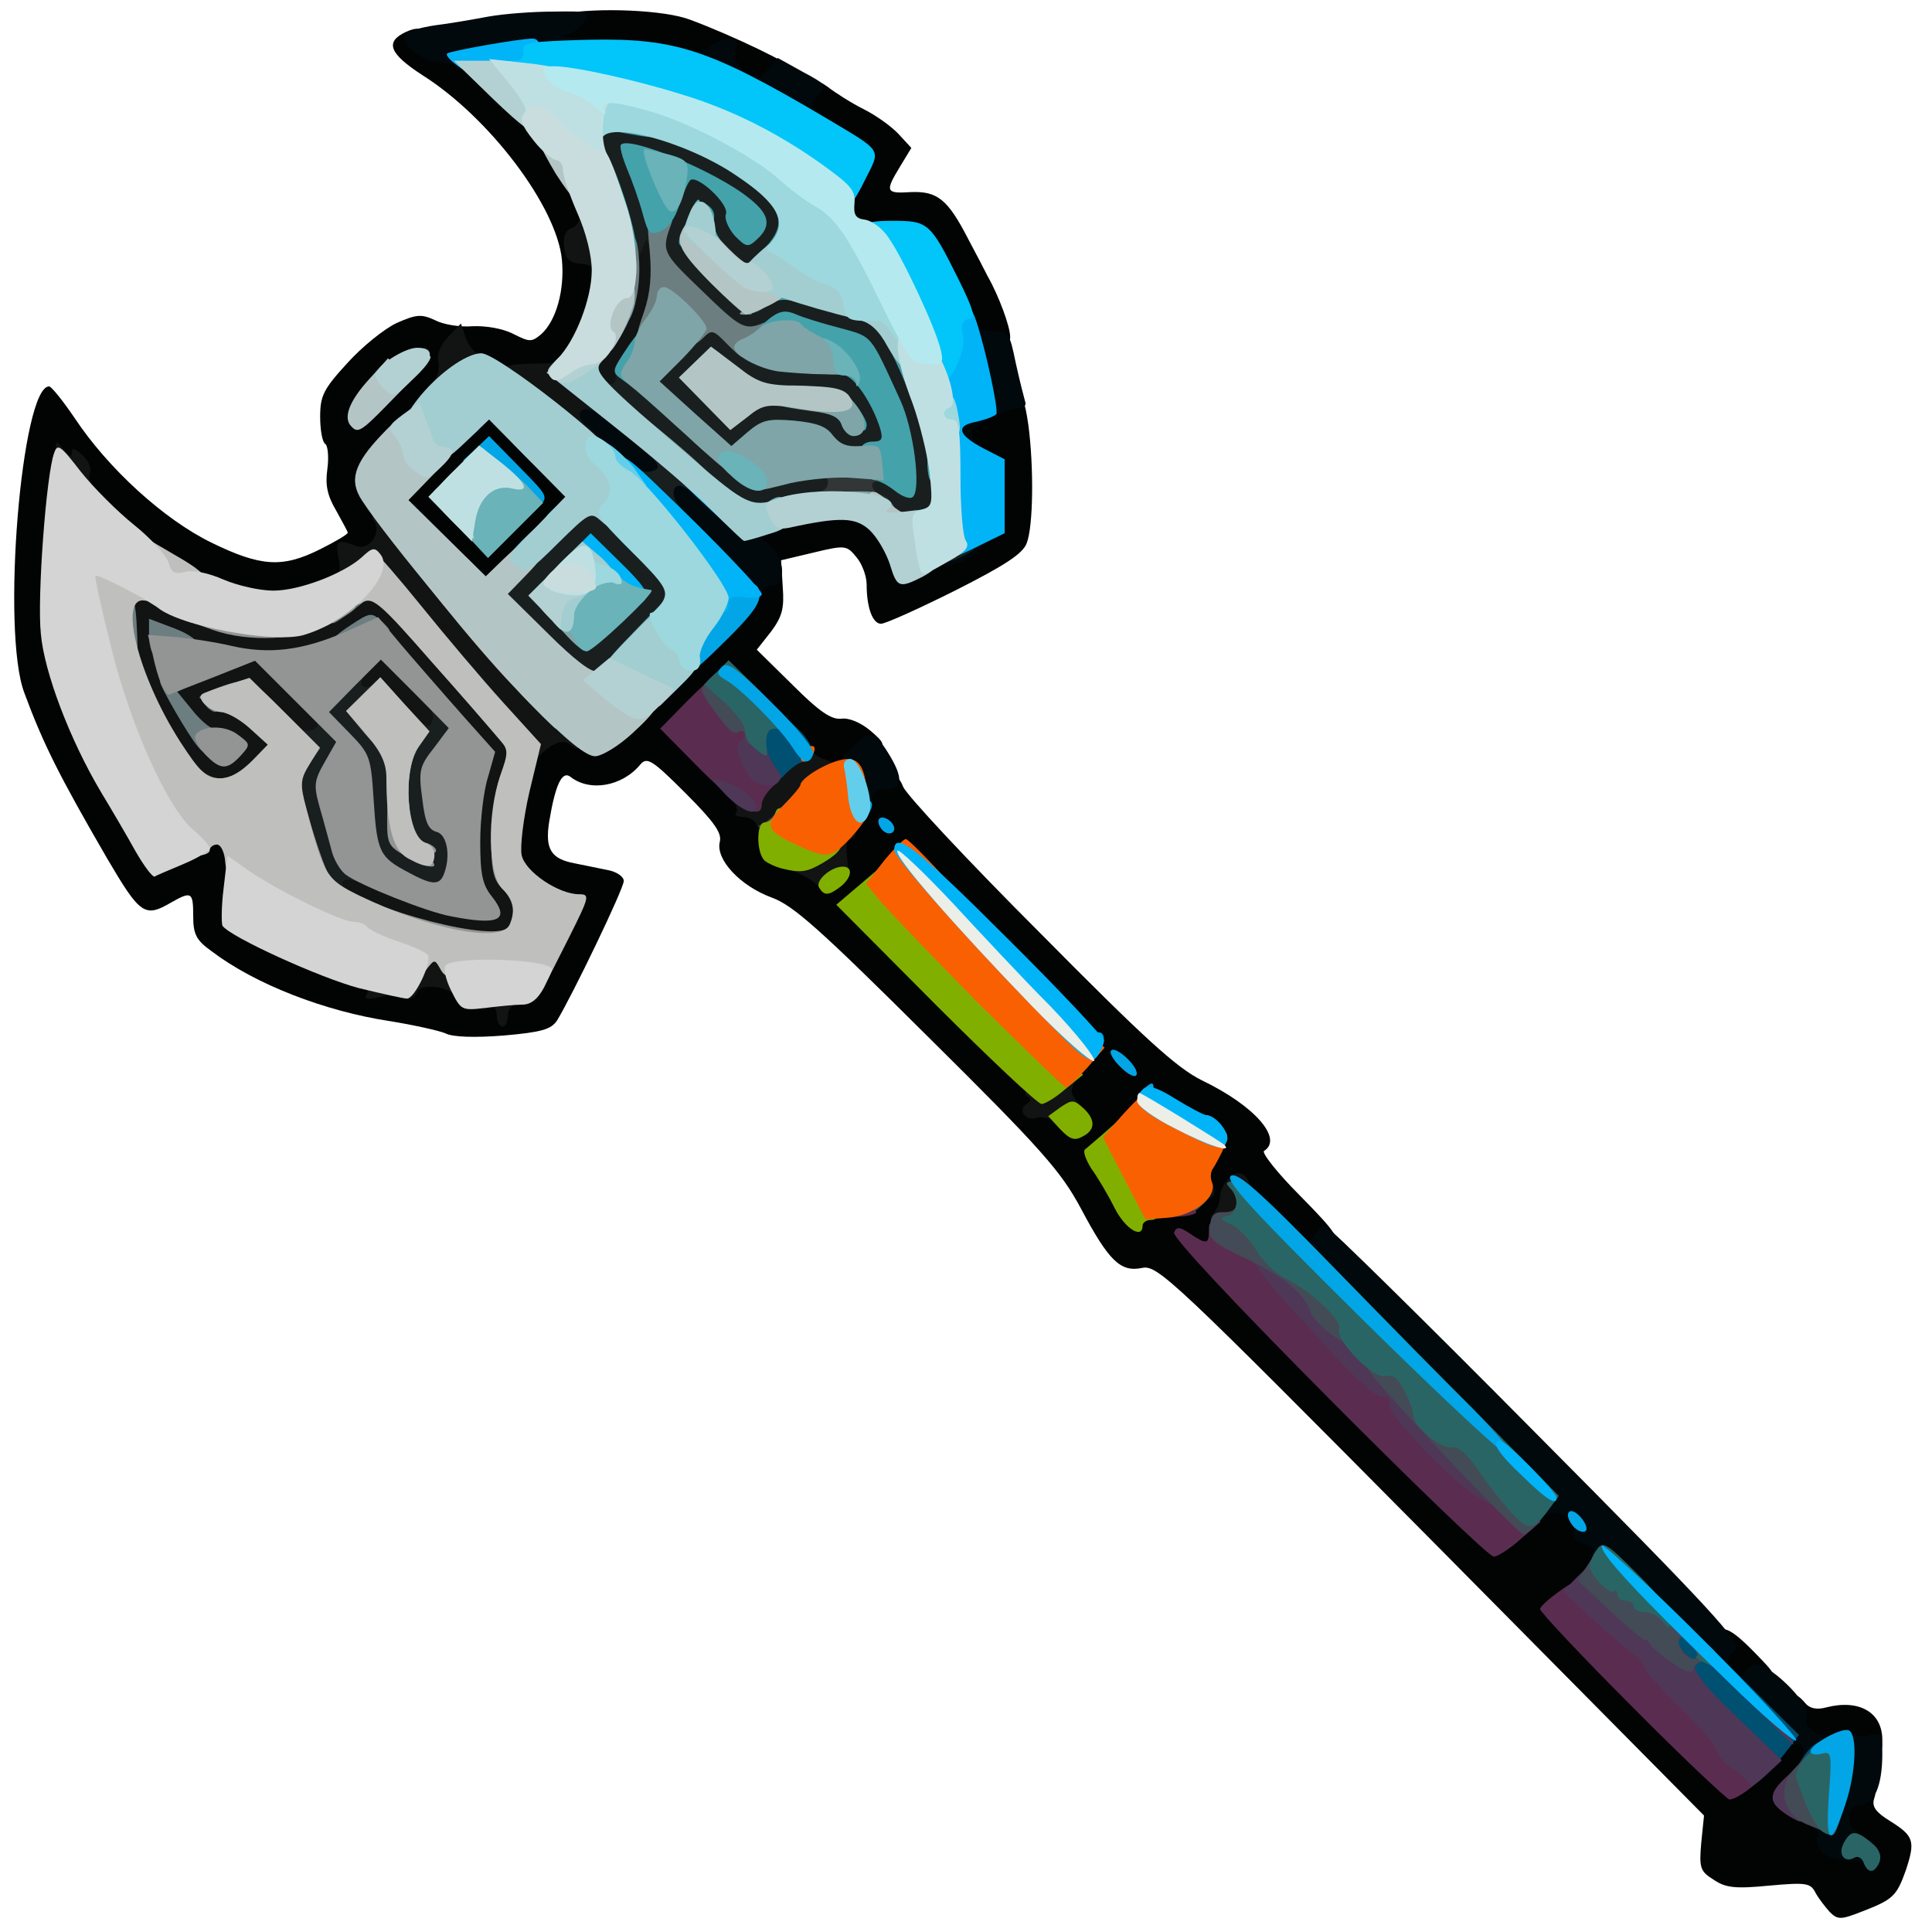 <?xml version="1.0" encoding="utf-8"?>
<!DOCTYPE svg PUBLIC "-//W3C//DTD SVG 1.0//EN" "http://www.w3.org/TR/2001/REC-SVG-20010904/DTD/svg10.dtd">
<svg version="1.0" xmlns="http://www.w3.org/2000/svg" width="50px" height="50px" viewBox="0 0 350 350" preserveAspectRatio="xMidYMid meet">
 <g fill="#020303">
  <path d="M331.5 346.4 c-0.8 -0.9 -2 -2.4 -2.6 -3.5 -0.9 -1.8 -1.7 -1.9 -8.4 -1.3 -6.2 0.6 -7.9 0.4 -10.1 -1.1 -2.4 -1.5 -2.6 -2.1 -2.2 -6.7 l0.5 -4.9 -49.4 -49.9 c-46.9 -47.3 -49.6 -49.9 -52.4 -49.3 -3.9 0.8 -6 -1.2 -11.1 -10.8 -3.6 -6.7 -7 -10.6 -27.7 -31.1 -19.5 -19.4 -24.4 -23.8 -28.3 -25.2 -5.7 -2.1 -10.2 -6.9 -9.4 -10.1 0.4 -1.6 -1 -3.6 -6.3 -8.9 -6 -6 -6.9 -6.5 -8.1 -5.1 -3.3 4 -9.2 5 -12.7 2.2 -1.5 -1.1 -2.7 1.5 -3.8 8.1 -0.8 5 0.3 6.8 4.6 7.6 1.6 0.3 4.3 0.9 5.9 1.2 1.7 0.3 3 1.2 3 2 0 1.4 -9.3 20.7 -12.1 25.3 -1.1 1.6 -2.8 2.1 -9.7 2.7 -5.1 0.4 -9.2 0.3 -10.5 -0.4 -1.2 -0.5 -5.7 -1.5 -10 -2.2 -11.9 -1.8 -24.5 -6.7 -32.4 -12.7 -2.8 -2 -3.3 -3.1 -3.3 -6.4 0 -4.3 -0.3 -4.5 -4 -2.4 -4.8 2.8 -5.6 2.2 -11.6 -8 -8.7 -15 -11.6 -20.8 -15 -30 -4.2 -11.1 -0.5 -55.5 4.5 -55.5 0.4 0 2.5 2.6 4.6 5.7 6.1 9.2 16.2 18.4 24.8 22.6 9 4.4 12.9 4.6 19.7 1.2 2.8 -1.4 5 -2.7 5 -3 0 -0.2 -1 -2 -2.1 -4 -1.6 -2.7 -2 -4.6 -1.6 -7.5 0.3 -2.2 0.1 -4.3 -0.4 -4.6 -0.5 -0.3 -0.9 -2.5 -0.9 -4.9 0 -3.8 0.6 -5 4.9 -9.7 2.7 -3 6.8 -6.3 9 -7.3 3.6 -1.6 4.5 -1.6 6.9 -0.5 1.5 0.8 4.6 1.3 6.8 1.1 2.4 -0.1 5.5 0.4 7.4 1.4 3 1.5 3.3 1.5 5.1 0 2.7 -2.5 4.2 -8 3.7 -13.4 -0.9 -9.6 -13.1 -25.8 -25.3 -33.5 -6 -3.9 -6.8 -6 -3 -7.8 2 -0.9 2.8 -0.8 4.3 0.5 1 1 3.1 1.7 4.6 1.7 3.8 0 16.5 12.3 21.7 21.1 4 6.8 5.3 14.2 2.7 15.2 -0.7 0.3 0 0.6 1.6 0.6 l2.9 0.1 -0.7 6.1 c-0.3 3.6 -1.8 8.5 -3.4 11.8 l-2.7 5.6 -6.8 0.9 c-5.5 0.7 -7.1 0.5 -9.2 -0.8 -3.2 -2.1 -5.5 -2 -5.5 0.3 0 1 -3.4 5.3 -7.5 9.5 -4.1 4.2 -7.5 8 -7.5 8.4 0 0.4 0.7 1.6 1.5 2.6 1.5 1.9 1.5 1.9 1.5 0.1 0 -1.1 3.3 -5.2 7.2 -9.2 9.6 -9.7 11 -9.7 20.1 -0.5 5.7 5.7 6.7 7.3 6.7 10.3 0 2.9 -1 4.4 -6.8 10.2 -9.1 9.1 -11.2 9.1 -19.9 0.5 -3.6 -3.6 -6.3 -5.6 -6.3 -4.7 0 3.2 -2.5 6.9 -4.7 6.9 -1.6 0 -2.3 0.6 -2.3 1.9 0 2.8 -7.2 5.1 -16 5.1 -6.7 0 -8.3 -0.4 -15.5 -4 -10 -5 -20.5 -14 -20.6 -17.8 -0.3 -6.7 -2 7.3 -2.2 17.8 -0.2 10.6 0 12 2.7 18.5 2.6 6.3 6.2 13.1 13.2 25.2 2.3 3.9 2.6 4.1 5.4 3 1.7 -0.6 3 -1.5 3 -1.9 0 -0.4 2.1 -0.8 4.6 -0.8 l4.5 0 -0.2 7.7 -0.2 7.8 8.9 4.5 c9.9 5 19.3 7.7 20.5 5.9 1 -1.6 11.9 -0.2 12.6 1.7 0.3 0.9 2 1.4 4.4 1.4 3.8 0 4 -0.2 7.3 -6.8 l3.4 -6.8 -4.3 -2.3 c-2.4 -1.3 -4.6 -3.2 -4.9 -4.4 -1.7 -6.4 1.2 -23.1 4.6 -25.9 2.3 -2.1 8.8 -2.4 10.6 -0.6 1 1 4 -1.5 14.3 -11.7 7.1 -7.2 13.2 -14 13.5 -15.2 0.4 -1.3 1.1 -2.3 1.7 -2.3 0.7 0 0.7 -0.4 -0.1 -1.2 -0.7 -0.7 -1.2 -2.7 -1.2 -4.5 0 -2.8 0.4 -3.3 3.8 -4.3 2 -0.7 7.2 -1.4 11.5 -1.7 8.8 -0.6 10.8 0.4 13.4 6.6 1.1 2.5 1.7 3.1 2.6 2.2 0.6 -0.6 2.3 -1.1 3.8 -1.1 1.5 0 2.9 -0.7 3.3 -1.5 0.3 -0.8 1.7 -2 3.1 -2.7 2 -0.9 2.5 -1.8 2.5 -4.9 0 -3.2 -0.5 -4 -2.7 -5.1 -2.4 -1.1 -2.8 -2 -3.1 -5.9 -0.3 -4.4 -0.2 -4.6 3.6 -6.3 2.2 -1 5 -1.6 6.3 -1.4 2.1 0.3 2.5 1 3.2 5.8 1 7.6 0.9 18.3 -0.3 21.4 -0.7 1.9 -3.9 4 -13 8.6 -6.6 3.3 -12.6 6 -13.4 6 -1.5 0 -2.6 -2.9 -2.6 -7.1 0 -1.5 -0.8 -3.7 -1.8 -4.9 -1.8 -2.2 -2 -2.3 -7.8 -0.9 l-5.9 1.4 0.3 4.8 c0.3 3.9 -0.1 5.4 -2.1 8.1 l-2.6 3.3 6.5 6.4 c4.8 4.8 7 6.3 8.8 6.1 1.4 -0.2 3.5 0.7 5.2 2.1 2.8 2.4 2.8 2.6 1.1 4.4 -2.4 2.7 -2.2 3.3 1.1 3.3 2.1 0 3.1 0.7 3.8 2.5 0.5 1.4 11.6 13.3 24.7 26.4 19 19.2 24.8 24.5 29.4 26.8 9.6 4.6 14.8 10.6 11.3 12.8 -0.5 0.3 2.4 4 6.5 8.1 6.6 6.7 7.3 7.8 6.2 9.5 -0.8 1.2 -2.3 1.9 -4.4 1.9 -2.5 0 -4.2 -1.1 -8.2 -5.2 -4.1 -4.3 -5.1 -4.9 -5.1 -3.2 0 1.1 -0.5 2.5 -1.1 3.1 -2.9 2.9 -0.3 6.4 23.4 30.3 13.1 13.2 24.2 24 24.6 24 0.4 0 2 -1.3 3.6 -3 2.4 -2.5 3.7 -3 7.6 -3 4.3 0 4.9 0.3 6.1 3 0.7 1.7 1.9 3 2.5 3 0.8 0 1.3 1.5 1.3 4.1 0 3.4 -0.6 4.7 -3.6 7.7 l-3.5 3.5 14.6 14.6 14.6 14.6 3.8 -4.2 c2.2 -2.4 4.4 -4.3 5 -4.3 0.6 0 1.1 -1.3 1.1 -3 0 -3.3 1.1 -3.8 3 -1.5 0.8 1 2.1 1.3 3.9 0.8 5.9 -1.5 10.1 0.9 10.1 5.9 0 2.7 -0.1 2.8 -5.5 2.8 -4.7 0 -5.5 0.3 -5.5 1.8 0 1.1 -0.9 2.7 -2 3.7 l-2.1 1.9 2.3 1.3 c3.2 1.7 3.8 1.6 3.8 -0.7 0 -1.7 0.7 -2 4.1 -2 3.5 0 4 0.2 3.4 1.9 -0.4 1.4 0.3 2.4 2.9 4 4.3 2.7 4.6 3.6 2.9 8.8 -1.7 4.8 -2.3 5.4 -8 7.6 -3.8 1.5 -4.4 1.5 -5.8 0.1z m-116.8 -131.3 c0.7 -0.9 1.3 -2.6 1.3 -3.8 0 -1.2 0.5 -2.5 1 -2.8 1.9 -1.1 1 -2.3 -3.2 -4.4 l-4.3 -2.1 -3.8 3.9 -3.9 3.8 2.1 4.1 c2 3.9 2.2 4.1 5.8 3.5 2.1 -0.4 4.3 -1.3 5 -2.2z m-21.4 -23.9 l2.1 -2.3 -15.4 -15.4 -15.4 -15.5 -3.3 3.2 -3.3 3.2 16 16.1 c8.8 8.8 16.1 16.7 16.1 17.5 0.1 0.8 0.4 0.2 0.6 -1.5 0.3 -1.6 1.4 -4 2.6 -5.3z m-43.3 -38.7 c0 -1.9 0.4 -3.5 0.8 -3.5 0.9 0 4.2 -5.4 4.2 -6.9 0 -0.6 -1.7 -1.1 -3.9 -1.1 -4.7 0 -7.1 -0.8 -7.1 -2.4 0 -0.6 -2.7 -3.8 -6 -7.1 l-6 -5.9 -3.2 3.1 -3.2 3.2 6 6.4 c3.2 3.6 6.4 6.5 7.1 6.6 0.6 0 1.5 2 2 4.2 0.7 3.5 1.3 4.3 4.3 5.4 5 1.8 5 1.8 5 -2z m-59 -65 l-2.4 -2.6 -2.5 2.5 -2.5 2.5 2.4 2.6 2.4 2.6 2.5 -2.5 2.5 -2.5 -2.4 -2.6z"/>
  <path d="M311.2 305.8 c-1.3 -1.3 -1.6 -6.6 -0.6 -9.2 1 -2.5 2.7 -1.9 7.2 2.7 4.1 4.2 4.2 4.3 2.2 6 -2.3 2 -7.1 2.2 -8.8 0.5z"/>
  <path d="M174 61.7 c0 -1.5 -6.4 -14.5 -8.3 -16.9 -0.9 -1.2 -3.2 -1.8 -7.8 -2 l-6.4 -0.3 -0.3 -3.7 c-0.2 -2.1 0.4 -5.1 1.4 -6.9 0.9 -1.8 1.3 -3.5 0.8 -3.6 -0.5 -0.2 -2.7 -1.4 -4.9 -2.6 -3.6 -2 -4 -2.7 -4.3 -6.5 -0.4 -5.2 1.6 -6.4 5.7 -3.5 1.4 1.1 4.4 3 6.6 4.1 2.2 1.1 5 3.1 6.3 4.5 l2.3 2.5 -2 3.3 c-2.8 4.6 -2.7 5 1.9 4.7 4.8 -0.2 6.7 1.3 10.4 8.5 1.5 2.8 3.1 5.9 3.5 6.7 2.1 3.7 4.1 9.2 4.1 11 0 1.7 -0.7 2 -4.5 2 -3 0 -4.5 -0.4 -4.5 -1.3z"/>
  <path d="M131.9 15.7 c-3.3 -3 -11.4 -4.9 -23.6 -5.4 l-10.3 -0.4 0 -3.4 c0 -3 0.3 -3.3 3.8 -4 6.6 -1.2 18.7 -0.7 23.3 1.1 7.8 2.9 18.9 8.3 18.9 9.1 -0.1 0.5 -0.9 1.8 -1.9 3.1 -2.5 2.9 -7.1 2.9 -10.2 -0.1z"/>
 </g>
 <g fill="#01090d">
  <path d="M338 338 c0 -0.5 -1.5 -1 -3.4 -1 -3.6 0 -6.2 -2.1 -5.3 -4.4 0.3 -0.9 -0.3 -1.7 -1.6 -2.1 -2.2 -0.7 -2.2 -0.8 -0.1 -1.2 1.4 -0.3 2.5 -1.8 3.6 -5.3 l1.6 -4.8 -3.4 0.5 c-3 0.5 -3.2 0.3 -2.7 -1.6 0.7 -2.6 -2.1 -2.9 -3.6 -0.3 -0.9 1.4 -1 1.4 -1.1 0.2 0 -0.9 -2 -3.6 -4.5 -6 -2.5 -2.4 -4.5 -5.2 -4.5 -6.2 0 -1 -0.7 -1.8 -1.7 -1.8 -2.3 0 -23.3 -20.9 -22.7 -22.5 0.3 -0.7 -0.4 -1.5 -1.6 -1.8 -1.1 -0.3 -2 -0.9 -1.9 -1.4 0.8 -3.3 -4 -5.8 -5.7 -3.1 -0.6 0.9 -1 0.6 -1.4 -0.9 -0.3 -1.3 -10.1 -11.9 -21.7 -23.7 -19.2 -19.3 -21.3 -21.8 -21.3 -24.8 0 -2.5 0.3 -3 1 -1.8 0.9 1.3 1.2 1.3 2.1 -0.2 0.5 -1 1.4 -1.8 1.9 -1.8 0.5 0 17.8 17 38.3 37.7 31.7 31.9 37.2 37.9 36.1 39.1 -1.8 1.7 -1.8 2.7 0.1 4.2 0.9 0.7 1.5 0.8 1.5 0.2 0 -0.5 0.8 -1.3 1.7 -1.6 2.2 -0.9 10.4 7 9.6 9.2 -0.9 2.2 2.5 4.4 4.9 3.1 1.3 -0.7 2.3 -0.7 3.2 0 0.6 0.6 2.2 0.8 3.4 0.4 2 -0.5 2.2 -0.2 2.2 3.5 0 5.7 -1.5 9.2 -4 9.2 -3 0 -2.7 4.4 0.5 5.8 1.7 0.8 2.5 2 2.5 3.7 0 1.4 -0.4 2.5 -1 2.5 -0.5 0 -1 -0.4 -1 -1z"/>
  <path d="M154 145.2 c0 -1 -0.7 -2.7 -1.5 -3.9 -1.4 -1.9 -1.3 -2.4 1.2 -5.2 3.5 -3.9 4.6 -3.9 7.2 0.3 2.8 4.5 2.7 6.6 -0.4 6.6 -1.8 0 -2.5 0.5 -2.5 2 0 1.3 -0.7 2 -2 2 -1.2 0 -2 -0.7 -2 -1.8z"/>
  <path d="M98 116.1 l0 -4.1 4.1 0 4 0 -0.3 3.8 c-0.3 3.5 -0.5 3.7 -4 4 l-3.8 0.3 0 -4z"/>
  <path d="M126.8 101.6 c-4.9 -5.1 -7.8 -9.1 -7.8 -10.4 0 -1.6 -0.6 -2.2 -2.4 -2.2 -1.3 0 -5.1 -2.1 -8.4 -4.7 -5.7 -4.5 -6.1 -5.1 -6.2 -9 l0 -4.3 4.1 0 c3.4 0 5.2 0.8 10.5 5.1 3.9 3.1 6.4 5.8 6.4 7 0 1.3 0.7 1.9 2.3 1.9 1.4 0 4 1.8 6.7 4.5 2.6 2.7 5.3 4.5 6.6 4.5 3.1 0 3.9 1.7 1.2 2.6 -2.2 0.7 -2.2 0.7 -0.2 2.3 2.5 2.1 2.9 7.1 0.4 7.1 -1 0 -2 0.9 -2.3 2 -0.3 1.1 -1.1 1.9 -1.9 1.9 -0.7 -0.1 -4.8 -3.8 -9 -8.3z"/>
  <path d="M169 100.5 c0 -2.3 4 -4.5 8.2 -4.5 3.5 0 3.5 0.2 0.1 3.6 -3.4 3.4 -8.3 3.9 -8.3 0.9z"/>
  <path d="M107 97.5 c0 -3.4 0.1 -3.5 4 -3.5 3.9 0 4 0.1 4 3.5 0 3.4 -0.1 3.5 -4 3.5 -3.9 0 -4 -0.1 -4 -3.5z"/>
  <path d="M171.7 82.3 c-0.4 -0.3 -0.7 -2.4 -0.7 -4.5 0 -3.5 0.3 -3.9 3.1 -4.5 2.3 -0.4 2.8 -1 2.4 -2.2 -1.4 -3.2 -1.8 -14.1 -0.6 -14.1 0.6 0 1.1 0.7 1.1 1.5 0 1 1 1.5 2.9 1.5 2.8 0 3 0.3 4.1 5.7 0.7 3.2 1.5 6.3 1.7 7 0.3 0.7 -0.2 1.3 -1.1 1.3 -2.2 0 -8.6 3.2 -8.6 4.4 0 0.5 0.7 1.8 1.7 2.8 1.5 1.7 1.4 1.8 -1.9 1.8 -1.9 0 -3.8 -0.3 -4.1 -0.7z"/>
  <path d="M139.3 20.3 c-2.4 -1.3 -4.3 -3.1 -4.3 -3.9 0 -0.9 -1.1 -1.4 -3.1 -1.4 -1.7 0 -3.9 -0.5 -5 -1 -2.1 -1.2 -2.7 -5.4 -0.7 -4.8 0.7 0.3 1.9 -0.1 2.6 -0.9 0.7 -0.7 2.2 -1.3 3.2 -1.3 1.4 0 1.7 0.5 1.3 2.1 -0.4 1.5 0.1 2.7 1.7 3.9 2.3 1.7 2.4 1.7 4.1 -0.4 l1.8 -2.1 4.5 2.5 c4.3 2.3 4.4 2.5 2.9 4.2 -1.5 1.7 -1.5 2 0.2 3.8 1.8 2 1.7 2 -1.6 1.9 -1.9 -0.1 -5.3 -1.2 -7.6 -2.6z"/>
  <path d="M79.4 11.3 c-3.4 -0.4 -7 -3.5 -6 -5.1 0.3 -0.5 2.7 -1.2 5.3 -1.6 2.6 -0.3 7.1 -1.1 9.8 -1.6 2.8 -0.5 8 -0.9 11.8 -0.9 6.4 -0.1 6.7 0 5.5 1.9 -0.7 1 -2.1 2.1 -3.3 2.3 -1.1 0.2 -0.3 0.5 1.8 0.6 5.3 0.2 4.6 1.9 -1 2.6 -2.7 0.3 -7.2 1 -10.2 1.5 -5.4 1 -7.8 1 -13.7 0.3z"/>
 </g>
 <g fill="#121313">
  <path d="M219.4 221.9 c-0.3 -0.6 -0.1 -1.6 0.5 -2.2 0.6 -0.6 1.1 -1.9 1.1 -2.8 0 -1 0.7 -2.5 1.6 -3.4 2.4 -2.4 4.4 -0.1 4.4 5.1 0 4.3 0 4.4 -3.4 4.4 -1.9 0 -3.8 -0.5 -4.2 -1.1z"/>
  <path d="M218 214.3 c0 -2.2 0.2 -2.5 1 -1.3 1.3 2 1.3 4 0 4 -0.5 0 -1 -1.2 -1 -2.7z"/>
  <path d="M191 203.5 c-0.7 -0.9 -2.1 -1.3 -3.1 -1 -2.1 0.7 -3.7 -1.4 -1.9 -2.5 0.9 -0.6 0.9 -0.9 0 -1.5 -1.6 -1 4.3 -4.5 7.5 -4.5 2.2 0 2.4 0.2 1.3 1.9 -1 1.7 -0.9 2.3 0.7 4.1 1.8 2 1.8 2.1 -0.1 3.5 -2.4 1.8 -2.9 1.8 -4.4 0z"/>
  <path d="M90 184 c0 -1.3 -0.5 -1.8 -1.5 -1.4 -1 0.4 -1.5 0 -1.5 -1.5 0 -1.8 0.6 -2.1 4 -2.1 2.9 0 4 0.4 4 1.5 0 0.8 -0.7 1.5 -1.5 1.5 -0.8 0 -1.5 0.9 -1.5 2 0 1.1 -0.4 2 -1 2 -0.5 0 -1 -0.9 -1 -2z"/>
  <path d="M82.8 180.9 c-0.8 -2.1 -6.5 -3 -7.2 -1.2 -0.3 0.7 -1 1.3 -1.6 1.3 -1.6 0 -1.2 -6.3 0.6 -8.8 1.4 -2 1.4 -2.2 -0.2 -2.2 -1 0 -4.8 -1.4 -8.6 -3.1 -6.7 -3.1 -6.8 -3.3 -6.8 -7 0 -3.7 0.1 -3.9 3.3 -3.9 1.8 0 7.2 1.6 12.1 3.6 4.8 2 8.9 3.4 9.1 3.2 0.2 -0.1 0.4 -5.9 0.6 -12.8 0.3 -9.3 0 -13.1 -1.1 -15 -0.8 -1.5 -1.5 -2 -1.8 -1.2 -0.2 0.6 -1.8 1.2 -3.6 1.2 -2.3 0 -4.1 -0.9 -6.5 -3.4 -1.9 -1.9 -4.6 -3.6 -6 -3.8 -2.1 -0.2 -2.7 -0.9 -2.9 -3.6 -0.2 -1.8 0.1 -3.9 0.7 -4.6 0.8 -0.9 -0.3 -0.8 -3.9 0.3 l-5 1.5 3.5 3.6 c4.5 4.6 4.9 9.6 1 10.6 -1.4 0.3 -3.7 0.4 -5 0.2 -1.9 -0.4 -2.5 -0.1 -2.5 1.2 0 0.9 -1.3 2.8 -2.8 4.3 -2.4 2.3 -3.7 2.7 -8.5 2.7 l-5.7 0 -4.4 -6.7 c-5.8 -9.2 -7.5 -14.3 -7.8 -23.8 l-0.3 -8 3.3 -0.3 c1.9 -0.2 4.5 0.4 6.5 1.6 1.7 1.1 6.3 2.9 10 4.1 7.6 2.4 11.2 2 17.7 -2 3.2 -2 3.3 -2.3 1.5 -2.9 -1.8 -0.7 -1.8 -0.9 -0.3 -1.5 1.3 -0.5 1.6 -1.4 1.1 -3.6 -0.6 -3 -0.1 -3.3 3.2 -2 2.4 1 4.8 -2.6 3.2 -4.6 -0.7 -1 -0.2 -1.3 2 -1.3 2.5 0 4.1 1.6 12.5 12.3 5.4 6.7 12.7 15.1 16.3 18.7 5 5 6.5 7.1 6.5 9.3 0 2.5 -0.2 2.7 -1.4 1.8 -1 -0.9 -2 -0.9 -3.3 -0.2 -6.9 3.7 -10.9 18.5 -6.3 23.1 1.4 1.4 2 3.3 2 6.8 0 6.8 -0.7 7.4 -7.8 7 -5.5 -0.3 -5.9 -0.2 -5 1.5 0.5 1 0.8 3.5 0.6 5.5 -0.2 2.4 -0.5 3.1 -1 2.1z m-48.4 -62 c-2.9 -1.1 -3.4 -1 -2.8 0.5 0.3 0.8 1.3 1.2 2.7 0.8 2 -0.5 2 -0.6 0.1 -1.3z"/>
  <path d="M66.5 180 c0.3 -0.5 -0.1 -1 -0.9 -1 -0.8 0 -1.8 -0.4 -2.1 -1 -0.4 -0.6 1.2 -1 3.9 -1 5 0 6.5 2.3 2.4 3.4 -3.3 0.8 -4 0.7 -3.3 -0.4z"/>
  <path d="M148.3 160.7 c-0.4 -0.7 -2 -1.8 -3.5 -2.4 -3.7 -1.6 -3.5 -2.5 0.7 -4.7 1.9 -1.1 3.5 -2.3 3.5 -2.8 0 -0.4 1.4 -0.8 3 -0.8 1.7 0 3 0.5 3 1 0 0.6 -0.4 1 -1 1 -0.6 0 -0.8 1.6 -0.5 3.7 0.3 2.6 0 4 -1.3 4.9 -2.2 1.7 -2.9 1.7 -3.9 0.1z"/>
  <path d="M137.3 150 c-0.3 -1.2 -1.4 -2 -2.6 -2 -1.1 0 -1.7 -0.3 -1.4 -0.7 0.4 -0.3 0.2 -1.2 -0.4 -2 -0.9 -1 -0.8 -1.3 0.5 -1.3 0.9 0 1.6 -0.6 1.6 -1.3 0 -2.3 6.5 -7.8 9.6 -8 1.8 -0.1 2.8 0.2 2.7 1 -0.2 0.7 0.8 1.5 2.2 1.9 3.1 0.8 3.3 3.9 0.5 5.6 -1.1 0.7 -2 1.6 -2 2 0 0.3 -1.4 2 -3.1 3.7 -3.5 3.6 -6.8 4 -7.6 1.1z"/>
  <path d="M11.2 88 c-0.6 -1.1 -1.2 -3.4 -1.2 -5.2 0.1 -3.1 0.1 -3.2 1.5 -1.4 1 1.3 1.5 1.5 1.5 0.6 0 -1 0.5 -0.8 1.9 0.4 1.1 1 1.7 2.4 1.4 3.2 -0.3 0.8 0 2.1 0.7 2.9 1.1 1.3 0.8 1.5 -1.6 1.5 -1.8 0 -3.4 -0.8 -4.2 -2z"/>
  <path d="M96.3 74.8 c-3.7 -2.8 -5.3 -4.8 -5.3 -6.4 0 -2.4 0 -2.4 8.6 -2.6 3.7 -0.1 5.3 -0.6 6 -1.9 0.5 -0.9 2.2 -3.8 3.8 -6.4 2 -3.3 3.1 -6.6 3.5 -10.9 l0.6 -6.1 3.8 -0.3 3.9 -0.3 -0.4 9.3 c-0.2 7.6 -0.8 10.3 -3 14.8 -1.4 3 -2.9 6.3 -3.2 7.3 -0.3 1 -1.5 1.7 -3.1 1.7 -1.4 0 -2.5 0.4 -2.5 0.9 0 0.5 -0.9 0.7 -2 0.4 -2.5 -0.7 -2.7 1.5 -0.2 3.3 1.5 1.2 1.3 1.3 -1.8 1.4 -2.6 0 -4.9 -1.1 -8.7 -4.2z"/>
  <path d="M78.8 68.7 c0.6 -0.7 0.9 -2.2 0.6 -3.3 -0.3 -1.2 0.4 -2.9 1.8 -4.4 l2.3 -2.4 0.9 2.7 c0.6 1.5 1.6 2.7 2.3 2.7 1.9 0 1.6 2.4 -0.5 4.3 -2.3 2.1 -9 2.4 -7.4 0.4z"/>
  <path d="M76 65.1 c0 -1.2 0.5 -2.1 1 -2.1 0.6 0 1 0.6 1 1.4 0 0.8 -0.4 1.8 -1 2.1 -0.5 0.3 -1 -0.3 -1 -1.4z"/>
  <path d="M107.6 49.6 c0.4 -1 -0.3 -1.6 -2.3 -1.8 -2.2 -0.2 -2.9 -0.9 -3.1 -3.1 -0.2 -1.8 0.2 -2.9 1.2 -3.3 0.9 -0.3 1.6 -1.2 1.6 -2 0 -1.9 3.6 -1.8 4.4 0.2 0.3 0.9 0.6 3.8 0.6 6.5 0 3.6 -0.4 4.9 -1.5 4.9 -0.8 0 -1.2 -0.6 -0.9 -1.4z"/>
 </g>
 <g fill="#191f1f">
  <path d="M57.1 162.7 c-2 -2.5 -5.4 -15.2 -5.4 -20.2 0.1 -7.1 1.2 -11.8 2.7 -10.6 0.6 0.6 1.8 0.6 2.5 0.2 0.8 -0.5 0.9 -1.1 0.3 -1.5 -1.4 -0.8 -0.3 -4.7 2.1 -7.3 2.3 -2.6 8.9 -3.4 6.8 -1 -1.4 1.8 -0.2 3 1.6 1.6 1 -0.9 1.3 -0.5 1.3 2.2 0 1.9 0.7 4.3 1.5 5.3 1.5 1.9 1.5 1.9 2.9 0.1 1.1 -1.6 1.7 -1.7 2.9 -0.7 1.2 1 1.6 1 2 -0.2 0.3 -0.7 0 -1.9 -0.6 -2.5 -0.8 -0.8 -0.4 -1.1 1.4 -1.1 1.4 0 3 0.5 3.7 1.2 1.9 1.9 1.4 7.1 -1.1 10.2 -2.8 3.4 -2.5 8.6 0.4 9.3 1.6 0.5 1.9 1.5 1.9 6.3 0 3.2 -0.3 6.5 -0.6 7.4 -1 2.5 -8.1 2 -13.1 -0.9 -2.4 -1.3 -4.3 -1.9 -4.3 -1.4 0 0.6 -0.9 0.7 -2 0.4 -2.3 -0.7 -2.8 1 -0.5 1.9 0.8 0.3 1.5 1 1.5 1.6 0 1.5 -6.6 1.2 -7.9 -0.3z m7.1 -20.2 l-0.9 -4 -1.3 2.7 c-0.9 2 -1 3.4 -0.2 5.5 0.6 1.5 1.4 4.2 1.8 5.8 0.8 2.9 0.9 2.8 1.2 -1.5 0.1 -2.5 -0.1 -6.3 -0.6 -8.5z"/>
  <path d="M96.3 117.7 c-9.7 -9.7 -9.7 -10.8 0 -20.5 9.8 -9.7 11.4 -9.7 20.9 -0.5 6 6 6.8 7.2 6.8 10.5 0 3.3 -0.9 4.7 -6.7 10.8 -5.8 6.1 -7 7 -10.2 7 -3.1 0 -4.5 -1 -10.8 -7.3z m13 -7.5 l2.7 -2.8 -2.5 -2.4 -2.6 -2.4 -2.6 2.6 c-2.5 2.6 -2.5 2.6 -0.7 5.2 1.1 1.4 2.2 2.6 2.5 2.6 0.3 0 1.7 -1.3 3.2 -2.8z"/>
  <path d="M170.2 99.8 c0.2 -1.9 1 -2.4 4.1 -2.6 4.2 -0.4 4.7 0.6 1.5 2.8 -3.9 2.4 -6 2.3 -5.6 -0.2z"/>
  <path d="M156.6 92.8 c-1.5 -1.7 -3.1 -2.7 -3.5 -2.2 -0.7 1.1 -9.3 3.3 -15.8 4.1 -3.8 0.4 -4.7 0.1 -8.6 -3.1 -2.4 -2 -4.9 -3.6 -5.6 -3.6 -1.5 0 -1.4 2.3 0.1 3.8 0.9 0.9 0.5 1.2 -1.8 1.2 -1.7 0 -3.8 -0.8 -4.7 -1.8 -2.1 -2.3 -2.3 -6.6 -0.4 -5.9 0.8 0.3 1.9 0.2 2.6 -0.3 0.9 -0.5 -0.6 -2.4 -4.8 -6 -4.9 -4.3 -6.1 -5.9 -6.1 -8.3 0 -2.3 0.3 -2.7 1.3 -1.8 1.6 1.3 2.8 0.5 2 -1.5 -0.4 -1 0.3 -1.4 2.4 -1.4 2.1 0 4.1 -1.2 7.3 -4.6 l4.5 -4.5 -3.7 -3.4 c-2.7 -2.5 -3.8 -4.4 -4.1 -7.2 -0.3 -3.3 -0.5 -3.5 -1.2 -1.5 -0.4 1.3 -1.4 2.2 -2.3 2 -1.8 -0.4 -7.3 -14.7 -7.9 -21 l-0.5 -4.8 5.9 0 c8.9 0 16.8 2.5 24.7 7.8 l7.1 4.7 0.3 5.9 c0.3 5.3 0 6.2 -2.4 8.7 l-2.8 2.9 3.4 0 c1.9 0 6.6 0.9 10.5 2.1 3.8 1.2 7.5 2.3 8.2 2.5 1.5 0.4 5.9 8.9 8.4 16.2 1 2.9 2.1 9.3 2.5 14.1 0.7 8.7 0.6 8.8 -1.7 9.4 -5.7 1.6 -10.3 0.7 -13.3 -2.5z m-13.6 -8.9 c2.7 -0.6 5 -1.5 5 -2 0 -0.9 -4.1 -2.9 -5.9 -2.9 -1.6 0 -6.1 4.2 -5.6 5.1 0.7 1.1 0.4 1.1 6.5 -0.2z m12 -19.4 c0 -1.1 -11.4 -3.6 -13.7 -3 -3.3 0.8 -1.9 2.2 2.7 2.8 5.5 0.6 11 0.7 11 0.2z m-34.7 -32.7 c-1 -1.8 -2 -0.6 -1.5 1.9 0.5 2.4 0.6 2.5 1.2 0.8 0.4 -1.1 0.6 -2.3 0.3 -2.7z"/>
 </g>
 <g fill="#323636">
  <path d="M147 90.5 c0 -0.8 0.7 -1.5 1.5 -1.5 0.8 0 1.5 -0.7 1.5 -1.6 0 -1 -0.6 -1.4 -1.5 -1 -0.9 0.3 -1.5 0 -1.5 -0.8 0 -1.7 2.2 -2.6 6.3 -2.6 5.1 0 7.7 1.1 7.7 3.1 0 1.2 -0.5 1.6 -1.5 1.3 -0.8 -0.4 -1.5 -0.1 -1.5 0.5 0 0.7 0.7 1.4 1.5 1.7 3.5 1.4 1 2.4 -5.5 2.4 -5.6 0 -7 -0.3 -7 -1.5z"/>
 </g>
 <g fill="#005072">
  <path d="M311.3 313.7 c-4 -4 -7.3 -7.7 -7.3 -8.3 0 -0.6 -0.7 -1.7 -1.5 -2.4 -0.9 -0.8 -1.5 -3 -1.5 -5.6 0 -3.5 0.4 -4.4 1.7 -4.4 1 0 6.6 4.8 12.5 10.7 l10.7 10.6 -2.6 3.4 c-1.4 1.8 -3 3.3 -3.7 3.3 -0.6 0 -4.4 -3.3 -8.3 -7.3z"/>
  <path d="M326.5 318.6 c2.5 -3.8 4.5 -4.1 4.5 -0.6 0 2.7 -0.3 3 -3 3 -3 0 -3 0 -1.5 -2.4z"/>
  <path d="M137.3 141.8 c-0.6 -0.7 -1.3 -2.1 -1.6 -3 -0.4 -1 -1.6 -1.8 -2.7 -1.8 -1.7 0 -2 -0.6 -2 -4 l0 -4 5.2 0 c4.5 0 5.7 0.4 8.4 3.1 3.1 3 3.6 5.9 1 5.9 -0.7 0 -2.3 1.1 -3.6 2.5 -2.7 2.8 -3.4 3 -4.7 1.3z"/>
 </g>
 <g fill="#5a2d50">
  <path d="M295.7 309.2 c-9.2 -9.2 -16.7 -17.2 -16.7 -17.7 0 -0.9 6.3 -5.5 7.5 -5.5 0.3 0 2.3 1.7 4.4 3.8 2.1 2 5.2 4.7 7 6 1.7 1.3 3.1 2.8 3.1 3.4 0 0.5 2.9 3.8 6.5 7.3 3.6 3.5 6.5 7 6.5 7.7 0 0.7 1.4 2.2 3 3.3 1.6 1.1 3 2.5 3 3.2 0 1.2 -5.1 5.3 -6.7 5.3 -0.4 0 -8.4 -7.5 -17.6 -16.8z"/>
  <path d="M240.7 253.3 c-17.4 -17.5 -28.3 -29.2 -28 -30 0.4 -1.1 1 -1.1 2.9 0.2 3 2 3.4 1.9 3.4 -0.5 0 -2 0 -2 5.3 0 2.9 1.1 6.1 3.1 7.2 4.6 1.1 1.5 3.1 3.9 4.5 5.4 1.4 1.5 5.4 5.9 9 9.8 3.6 4 7.3 7.2 8.2 7.2 1.1 0 1.8 0.8 1.8 1.9 0 1.9 13.6 16.1 15.5 16.1 0.6 0 2.8 1.7 4.9 3.8 l3.7 3.9 -3.6 3.1 c-2 1.8 -4.2 3.2 -4.9 3.2 -0.8 0 -14.2 -12.9 -29.9 -28.7z"/>
  <path d="M210 219.8 c0 -0.5 1.7 -0.8 3.7 -0.8 2 0 3.3 0.3 3 0.7 -1 0.9 -6.7 1 -6.7 0.1z"/>
  <path d="M138 149.3 c0.8 -0.4 2 -1.3 2.7 -2.2 1 -1.4 1.1 -1.3 0.6 0.7 -0.3 1.4 -1.3 2.2 -2.7 2.1 -1.5 0 -1.6 -0.2 -0.6 -0.6z"/>
  <path d="M127 139.5 l-7.4 -7.5 4.9 -5 c4.5 -4.5 5.1 -4.9 6.2 -3.4 0.7 1 2.4 3 3.8 4.6 1.4 1.5 2.5 3.9 2.5 5.3 0 1.5 1.1 3.6 2.5 4.9 2.5 2.3 2.5 2.3 0.5 4.1 -1.1 1 -2 2.4 -2 3.2 0 3.1 -4 0.8 -11 -6.2z"/>
  <path d="M117 129.4 c0 -1.3 6.8 -7.9 7.5 -7.3 0.2 0.3 -1.3 2.3 -3.5 4.4 -2.2 2.2 -4 3.5 -4 2.9z"/>
 </g>
 <g fill="#4e3757">
  <path d="M323.2 328.4 c-2.8 -1.9 -2.8 -3.5 0.2 -6.3 l2.3 -2.2 0.7 2.3 c0.8 3.2 0.7 7.8 -0.2 7.8 -0.4 0 -1.8 -0.7 -3 -1.6z"/>
  <path d="M317 323.4 c0 -0.5 -1.4 -1.8 -3 -2.9 -1.6 -1.1 -3 -2.6 -3 -3.3 0 -0.7 -2.9 -4.2 -6.5 -7.7 -3.6 -3.5 -6.5 -6.8 -6.5 -7.3 0 -0.6 -1.4 -2.1 -3.1 -3.4 -1.7 -1.3 -5.1 -4.2 -7.4 -6.4 l-4.3 -4.1 2.5 -2.6 2.6 -2.5 6.7 5.6 c3.6 3.1 7.6 7.1 8.8 8.9 1.2 1.8 2.7 3.1 3.4 2.9 0.7 -0.1 1 -0.1 0.6 0.1 -1.9 1.1 -0.3 3.5 7.1 10.6 l7.9 7.6 -2.9 2.7 c-1.6 1.5 -2.9 2.4 -2.9 1.8z"/>
  <path d="M317 308.3 c-6.7 -6.9 -6.8 -7.1 -1.5 -2.3 5.4 5 10.1 10 9.3 10 -0.2 0 -3.7 -3.5 -7.8 -7.7z"/>
  <path d="M268 271.4 c-4.3 -2.3 -16.9 -15.5 -16.3 -17 0.3 -0.9 -0.2 -1.4 -1.4 -1.4 -1 0 -4.7 -3.2 -8.3 -7.2 -3.6 -3.9 -7.4 -8.1 -8.5 -9.2 -1.1 -1.2 -3.3 -3.8 -4.8 -5.8 l-2.8 -3.8 4 0 c3.1 0 4.7 0.7 7 2.9 1.6 1.5 3.2 3.8 3.6 5 0.3 1.1 1 2.1 1.5 2.1 1.6 0 12 11.4 12 13.2 0 1 0.6 1.8 1.3 1.8 0.6 0 4.5 3.4 8.5 7.7 5.4 5.8 7.2 8.4 7.2 10.5 0 1.5 -0.1 2.8 -0.2 2.7 -0.2 -0.1 -1.4 -0.7 -2.8 -1.5z"/>
  <path d="M131.4 143.9 c-2.9 -3.1 -2.9 -3.1 -0.4 -2.4 2.8 0.8 6 3.3 6 4.7 0 1.8 -2.8 0.6 -5.6 -2.3z"/>
  <path d="M137.3 141.9 c-2.2 -0.8 -4.8 -7.1 -3.1 -7.7 0.4 -0.2 0.8 -0.8 0.8 -1.3 0 -0.4 -0.7 -0.6 -1.5 -0.3 -0.8 0.4 -1.5 0.1 -1.5 -0.6 0 -0.7 1.3 -1 3.2 -0.8 2.8 0.3 3.3 0.7 3.5 3.2 0.1 1.5 0.9 3.6 1.8 4.6 2.1 2.3 0 4.2 -3.2 2.9z"/>
 </g>
 <g fill="#434b56">
  <path d="M327.3 330.5 c-4.4 -1.9 -5.4 -6.7 -2.2 -10.1 l2.3 -2.5 1.9 3.6 c1 2 1.7 5.1 1.5 7 l-0.3 3.3 -3.2 -1.3z"/>
  <path d="M303 301.3 c-1.9 -1.3 -3.8 -2.9 -4.2 -3.6 -0.4 -0.7 -0.8 -0.9 -0.8 -0.6 0 0.3 -2.8 -2 -6.1 -5.1 l-6.1 -5.7 1.7 -2.6 c2 -3.1 2.2 -3.1 4 -1.4 2.5 2.4 5.5 4.7 6.1 4.7 0.3 0 3.2 2.6 6.5 5.7 5.8 5.6 7.3 8.3 4.5 8.3 -0.8 0 -1.6 0.6 -1.8 1.3 -0.2 1 -1.3 0.7 -3.8 -1z m3.3 -3.5 c-1 -1.1 -1.9 -1.5 -2.1 -0.8 -0.5 1.5 1.8 4.1 3 3.4 0.5 -0.3 0.1 -1.5 -0.9 -2.6z"/>
  <path d="M263.7 265.8 c-11.9 -12.7 -16.7 -18.1 -16.7 -19.2 0 -0.3 2 -0.6 4.5 -0.6 3.9 0 4.6 0.4 6 3 0.8 1.6 1.5 4.5 1.5 6.5 0 3.5 0 3.5 4.4 3.5 4 0 4.6 0.3 7.2 4.2 1.6 2.4 4.4 5.8 6.2 7.6 3.2 3.2 3.3 3.5 1.6 5.3 -0.9 1 -2 1.9 -2.4 1.9 -0.4 0 -5.9 -5.5 -12.3 -12.2z"/>
  <path d="M241.2 241.8 c-1.7 -1.3 -3.4 -3.1 -3.8 -4.1 -1 -3.3 -4.8 -6.4 -11.7 -9.7 -6.1 -2.9 -6.8 -3.5 -6.5 -5.9 0.2 -2 0.8 -2.6 2.6 -2.5 1.5 0 2.2 -0.5 2.2 -1.8 0 -1 0.5 -1.8 1 -1.8 0.6 0 1 0.7 1 1.5 0 0.7 0.6 1.8 1.3 2.2 2.2 1.3 4.7 5.6 4.7 8 0 2 0.5 2.3 3.6 2.3 5.2 0 10.4 5.1 10.4 10.2 0 4.4 -0.4 4.6 -4.8 1.6z"/>
  <path d="M216 218.5 c0 -0.9 0.7 -1.8 1.5 -2.2 2.3 -0.8 2.4 0 0.3 2 -1.5 1.4 -1.8 1.5 -1.8 0.2z"/>
  <path d="M135 133.4 c0 -0.8 -0.5 -1.2 -1.1 -0.9 -1 0.7 -2.2 -0.4 -5.6 -5.3 -1.5 -2.2 -1.5 -2.5 0.3 -4.3 2 -1.9 2 -1.9 5.7 1.4 3 2.6 3.7 3.9 3.7 7 0 2.6 -0.4 3.7 -1.5 3.7 -0.8 0 -1.5 -0.7 -1.5 -1.6z"/>
 </g>
 <g fill="#2a6565">
  <path d="M337.6 337.4 c-0.3 -0.8 -1 -1.2 -1.6 -0.9 -1.8 1.1 -3.1 -0.5 -2 -2.6 1.3 -2.4 2.2 -2.4 5 -0.1 1.4 1.1 1.9 2.3 1.5 3.5 -0.9 2.1 -2.1 2.2 -2.9 0.1z"/>
  <path d="M330 331.7 c-1.3 -1.1 -3.1 -4.9 -4.6 -9.7 -0.6 -1.9 5.2 -8 7.7 -8 1.6 0 1.9 0.8 1.9 4.6 0 4.7 -1.8 13.1 -2.9 13.8 -0.3 0.2 -1.3 -0.1 -2.1 -0.7z"/>
  <path d="M309 301.3 c-1.4 -0.7 -2.1 -1.3 -1.6 -1.3 0.5 0 0.3 -0.7 -0.4 -1.5 -2 -2.4 1.3 -1.9 3.4 0.4 2.4 2.7 1.6 4 -1.4 2.4z"/>
  <path d="M301.1 293.7 c-0.7 -1 -2.2 -1.7 -3.2 -1.7 -1.1 0 -1.9 -0.4 -1.9 -1 0 -0.5 -0.7 -1 -1.5 -1 -0.8 0 -1.5 -0.5 -1.5 -1.2 0 -0.6 -0.3 -0.9 -0.6 -0.5 -0.8 0.7 -4.4 -3 -4.4 -4.6 0 -0.7 0.6 -2.1 1.3 -3 1.1 -1.6 1.8 -1.1 7.6 4.7 4 4 6.2 7 5.9 8.1 -0.3 1.7 -0.4 1.7 -1.7 0.2z"/>
  <path d="M273.5 273.7 c-1.6 -1.8 -4.2 -5.1 -5.8 -7.5 -1.9 -2.8 -3.6 -4.2 -4.7 -4 -2.1 0.3 -7 -3.9 -7 -5.9 0 -0.8 -0.7 -2.8 -1.6 -4.4 -1.1 -2.2 -2.1 -3 -3.4 -2.6 -2.2 0.6 -9.2 -6.6 -8.4 -8.6 0.5 -1.5 -4.8 -6.6 -9.7 -9.1 -2 -1 -4.4 -3.4 -5.3 -5.1 -1 -1.8 -3 -3.8 -4.4 -4.6 -2.2 -1 -2.4 -1.3 -0.9 -1.6 2 -0.5 2.3 -3.3 0.5 -5.1 -0.9 -0.9 -0.7 -1.2 1.2 -1.2 1.8 0 6.5 4.2 18.2 16.2 8.8 9 21.4 21.8 28.1 28.5 l12.1 12.3 -2 2.7 c-2.8 3.7 -3.5 3.7 -6.9 0z"/>
  <path d="M136.8 135.6 c-1 -0.7 -1.8 -2.2 -1.8 -3.2 0 -1 -1.7 -3.3 -3.7 -5.1 l-3.7 -3.3 2.2 -2.2 2.2 -2.2 5.5 5.4 c3.3 3.2 5.5 6.3 5.4 7.5 0 1.1 -0.3 1.4 -0.6 0.8 -0.2 -0.7 -1.1 -1.3 -1.9 -1.3 -1.4 0 -1.8 1.2 -1.5 3.8 0.2 1.5 0 1.5 -2.1 -0.2z"/>
 </g>
 <g fill="#81af00">
  <path d="M201.9 218.8 c-1.2 -2.4 -3.1 -5.6 -4.2 -7.1 -1 -1.6 -1.6 -3.2 -1.1 -3.5 0.5 -0.4 2.1 -1.8 3.5 -3 l2.6 -2.3 3.7 7 c3.8 7.3 4.6 11.1 2.1 11.1 -0.8 0 -1.5 0.5 -1.5 1 0 2.6 -3.2 0.6 -5.1 -3.2z"/>
  <path d="M192.1 204.6 l-2.2 -2.4 2.2 -1.6 c2.1 -1.4 2.4 -1.4 4.1 0.1 2.3 2.1 2.3 4 -0.1 5.2 -1.4 0.8 -2.3 0.5 -4 -1.3z"/>
  <path d="M169.5 182 l-18 -18.1 4 -3.4 4 -3.4 2.9 3.2 c1.5 1.8 9.8 10.2 18.3 18.8 l15.5 15.6 -3.2 2.6 c-1.7 1.5 -3.7 2.7 -4.3 2.7 -0.7 0 -9.3 -8.1 -19.2 -18z"/>
  <path d="M148.4 160.8 c-0.8 -1.2 2.1 -3.8 4.3 -3.8 1.9 0 1.6 2 -0.4 3.6 -2.2 1.7 -3 1.7 -3.9 0.2z"/>
  <path d="M141.5 157.3 c-1.1 -0.3 -2.4 -0.9 -3 -1.4 -1.5 -1.5 -1.5 -6.9 0 -6.9 0.7 0 1.6 -0.7 1.9 -1.6 0.5 -1.4 0.9 -1.3 3.2 0.5 1.4 1.1 4 2.5 5.9 3.1 3.9 1.3 3.8 2.8 -0.4 5.3 -2.9 1.7 -4 1.9 -7.6 1z"/>
 </g>
 <g fill="#f96002">
  <path d="M203.6 213.4 l-3.8 -7.4 3.8 -4.3 c2.1 -2.3 4.1 -4.2 4.4 -4.2 0.3 0 3.8 1.7 7.7 3.8 7.2 3.7 7.2 3.7 6.1 6.5 -0.7 1.5 -1.6 3.2 -2 3.8 -0.5 0.6 -0.6 1.8 -0.2 2.7 0.9 2.5 -3.3 5.9 -8 6.3 l-4.1 0.3 -3.9 -7.5z"/>
  <path d="M177.3 181.8 c-8.3 -8.4 -16.3 -16.8 -17.8 -18.5 l-2.6 -3.2 3.2 -4.1 c1.8 -2.2 3.6 -4 4 -4 0.4 0 4.1 3.7 8.1 8.2 4 4.5 11.9 13 17.6 18.9 l10.3 10.7 -3.1 3.6 c-1.8 2 -3.5 3.6 -3.9 3.6 -0.3 0 -7.4 -6.9 -15.8 -15.2z"/>
  <path d="M144.4 153.1 c-5.7 -2.6 -6 -3.6 -2.5 -7.2 1.7 -1.7 3.1 -3.4 3.1 -3.7 0.1 -1.2 4.3 -3.8 7.2 -4.5 3.1 -0.8 4.5 0.8 4.8 5.8 0.3 4.5 0.2 4.8 -2.9 8.3 -3.5 3.7 -4.2 3.8 -9.7 1.3z"/>
  <path d="M145.2 136.8 c0.2 -0.6 1 -1.4 1.6 -1.6 0.7 -0.2 1 0.2 0.6 1.2 -0.7 1.8 -2.8 2.2 -2.2 0.4z"/>
 </g>
 <g fill="#6c7e80">
  <path d="M29.8 133.9 c-1.8 -3.1 -2.5 -7.1 -1 -5.3 0.5 0.5 1.9 2.6 3.1 4.7 1.6 2.6 1.9 3.7 0.9 3.7 -0.7 0 -2.1 -1.4 -3 -3.1z"/>
  <path d="M35.8 135.2 c-1.5 -1.7 -6.8 -10.8 -6.8 -11.7 0 -0.3 1.7 -0.5 3.8 -0.4 3.3 0 3.5 0.1 1.5 1.1 l-2.2 1.1 2.7 3.3 c1.5 1.9 3.3 3.4 4 3.4 1.6 0 1.5 2.5 -0.1 3.9 -1.1 0.8 -1.8 0.7 -2.9 -0.7z"/>
  <path d="M37.1 127.6 c-0.8 -0.9 -0.8 -1.6 -0.2 -2 0.6 -0.4 1.5 0.3 2.1 1.4 1.2 2.3 -0.2 2.7 -1.9 0.6z"/>
  <path d="M21 114 c0 -5.1 0.3 -6 1.8 -6 1.4 0 1.8 1 2 6 0.3 5.5 0.1 6 -1.7 6 -1.9 0 -2.1 -0.6 -2.1 -6z"/>
  <path d="M27.7 118.3 c-0.4 -0.3 -0.7 -1.9 -0.7 -3.4 l0 -2.8 4.5 1.7 c5.9 2.2 6.3 5.2 0.7 5.2 -2.1 0 -4.2 -0.3 -4.5 -0.7z"/>
  <path d="M60 116.3 c0 -0.5 1.6 -1.8 3.6 -3.1 3.5 -2.3 3.7 -2.3 5.6 -0.6 1.8 1.7 1.8 1.9 0.2 3.1 -1.9 1.4 -9.4 1.8 -9.4 0.6z"/>
  <path d="M30.2 110.9 c-2.4 -1.2 -4.1 -2.3 -3.9 -2.5 0.7 -0.7 9.7 2.8 9.7 3.7 0 1.3 -1.1 1.1 -5.8 -1.2z"/>
  <path d="M60 111.9 c0 -1.6 3.1 -3.8 5.4 -3.9 1.6 0 1.3 0.5 -1.4 2.5 -3.9 2.9 -4 2.9 -4 1.4z"/>
  <path d="M69 109.5 c-1 -1.2 -1 -1.5 0.4 -1.5 0.9 0 1.6 0.7 1.6 1.5 0 0.8 -0.2 1.5 -0.4 1.5 -0.2 0 -0.9 -0.7 -1.6 -1.5z"/>
  <path d="M128.5 64.9 c-1.2 -1.9 0.5 -2.3 2.2 -0.6 1.6 1.6 1.6 1.7 0.1 1.7 -0.9 0 -2 -0.5 -2.3 -1.1z"/>
  <path d="M131.7 62.3 c-2.5 -2.6 -2.8 -2.6 -4.3 -1.1 -1.6 1.5 -1.8 1.5 -3.5 -0.5 -1.4 -1.8 -2 -2 -3 -0.9 -0.7 0.6 -2.3 1.2 -3.5 1.2 -2.3 0 -2.3 0 -0.7 -4.6 1.1 -3.3 1.4 -6.5 1 -11 -0.6 -6.4 -0.6 -6.4 1.9 -6.4 1.7 0 2.4 0.5 2.1 1.3 -1.9 5.2 -1.9 5.3 5.4 12.3 7.1 6.9 7.8 7.3 11.2 5.9 1.4 -0.6 1.7 -0.2 1.7 2.3 0 2.2 -0.6 3.1 -2.2 3.6 -3.2 0.8 -3.1 0.9 -6.1 -2.1z"/>
  <desc>cursor-land.com</desc><path d="M112.7 57.6 c-0.4 -1 -0.7 -4.9 -0.7 -8.8 0 -6.1 0.2 -6.9 1.8 -6.6 1.3 0.2 1.8 1.5 2 5.4 0.3 5.9 -1.9 13.1 -3.1 10z"/>
  <path d="M128.7 51.2 c-3.3 -3.3 -5.7 -6.6 -5.6 -7.7 0 -1.1 0.3 -1.5 0.5 -0.8 0.3 0.7 3.5 4.2 7.2 7.7 3.8 3.7 6 6.6 5.2 6.6 -0.9 0 -4.1 -2.6 -7.3 -5.8z"/>
 </g>
 <g fill="#02a6e6">
  <path d="M331.3 325.4 c0.6 -7.8 0.5 -8.2 -1.3 -7.7 -1.1 0.3 -2 0.1 -2 -0.4 0 -1.3 5.8 -4.5 7 -3.8 1.5 0.9 1.2 7.6 -0.6 13.1 -2.7 8.2 -3.7 7.8 -3.1 -1.2z"/>
  <path d="M285 276.5 c-1.9 -2.3 -0.7 -3.9 1.3 -1.7 1 1.1 1.4 2.3 0.9 2.6 -0.5 0.3 -1.5 -0.1 -2.2 -0.9z"/>
  <path d="M247.3 239.5 c-20.5 -20.3 -25.5 -25.7 -24.3 -26.5 1.2 -0.7 5.2 2.8 18.3 16.3 9.2 9.5 20.6 21.1 25.4 25.8 4.8 4.9 8.1 8.9 7.5 9.3 -0.6 0.4 -12.7 -10.9 -26.9 -24.9z"/>
  <path d="M206 198.6 c0 -0.2 0.7 -0.9 1.5 -1.6 1.2 -1 1.5 -1 1.5 0.4 0 0.9 -0.7 1.6 -1.5 1.6 -0.8 0 -1.5 -0.2 -1.5 -0.4z"/>
  <path d="M203.1 193.4 c-1.4 -1.3 -2.2 -2.7 -1.8 -3.1 0.9 -0.9 5.1 3.1 4.6 4.4 -0.2 0.6 -1.5 0 -2.8 -1.3z"/>
  <path d="M198 189.8 c0 -1.6 0.5 -2.8 1 -2.8 1.3 0 1.3 2 0 4 -0.8 1.2 -1 0.9 -1 -1.2z"/>
  <path d="M159.5 149.9 c-0.4 -0.6 -0.5 -1.3 -0.2 -1.6 0.7 -0.7 2.7 0.6 2.7 1.8 0 1.2 -1.7 1.2 -2.5 -0.2z"/>
  <path d="M156 147.3 c0 -1.3 0.5 -2.3 1 -2.3 1.3 0 1.3 1.1 0 3 -0.8 1.2 -1 1.1 -1 -0.7z"/>
  <path d="M143.5 135.3 c-2.2 -3.4 -9.3 -10.6 -12 -12.1 -1.6 -0.9 -1.8 -1.3 -0.7 -2.4 1 -1 2.7 0.3 9.1 6.6 4.7 4.6 7.7 8.4 7.4 9.2 -0.8 2.1 -1.9 1.7 -3.8 -1.3z"/>
  <path d="M123.6 121.5 c-1.3 -3.4 -0.5 -6.8 2.4 -10.5 1.7 -2.1 3 -4.3 3 -4.9 0 -1.8 7.7 -1.4 8.4 0.5 0.8 2.2 -0.4 4.1 -7.2 10.7 -4.8 4.7 -6 5.5 -6.6 4.2z"/>
  <path d="M89.7 88.6 l-5.8 -5.2 2.4 -2.2 2.3 -2.2 5.4 5.5 c5.4 5.5 5.4 5.5 3.5 7.4 -2 1.9 -2.1 1.9 -7.8 -3.3z"/>
  <path d="M99 93.6 c0 -0.2 0.7 -0.9 1.5 -1.6 1.2 -1 1.5 -1 1.5 0.4 0 0.9 -0.7 1.6 -1.5 1.6 -0.8 0 -1.5 -0.2 -1.5 -0.4z"/>
  <path d="M95 82.5 c-3.6 -3.6 -5.8 -6.5 -4.9 -6.5 1.9 0 12.3 10.4 11.8 11.9 -0.2 0.6 -3.3 -1.8 -6.9 -5.4z"/>
  <path d="M84 78.6 c0 -0.9 0.7 -1.9 1.5 -2.3 2.5 -0.9 2.7 0.2 0.5 2.2 -1.8 1.7 -2 1.7 -2 0.1z"/>
 </g>
 <g fill="#44a2ab">
  <path d="M159.1 91.9 c-1.3 -1.1 -2.1 -2.2 -1.8 -2.5 0.8 -0.8 4.7 1.5 4.7 2.7 0 0.7 1.3 0.9 3.6 0.4 2.4 -0.4 3.4 -0.3 2.9 0.4 -1 1.8 -6.8 1.2 -9.4 -1z"/>
  <path d="M162.1 88.9 c-1.3 -1 -2.9 -1.9 -3.6 -1.9 -1.2 0 -2.5 -2.9 -2.5 -5.7 0 -0.7 0.9 -1.3 2.1 -1.3 1.6 0 1.9 -0.4 1.4 -2.2 -1.4 -4.7 -4.9 -9.8 -6.6 -9.8 -1 0 -2.1 -0.5 -2.5 -1.1 -1.1 -1.8 -8.7 -4.9 -12.2 -4.9 -3.1 0 -3.2 -0.1 -1.5 -1.8 3.8 -3.8 5 -4.3 7.4 -3.3 1.3 0.6 4.9 1.7 8 2.5 6.1 1.7 5.4 0.9 11 13.1 2.4 5.2 3.8 16 2.3 17.5 -0.5 0.5 -1.9 0 -3.3 -1.1z"/>
  <path d="M168 83.7 c0 -6 -7.5 -24.3 -10.3 -25.1 -0.7 -0.2 -4.5 -1.4 -8.6 -2.6 -7.1 -2.1 -7.5 -2.2 -10.3 -0.5 -3.4 2 -5.1 1.2 -2.2 -1 2.2 -1.7 7.3 -1.9 10.6 -0.6 1.3 0.6 4.8 1.7 7.9 2.5 4.7 1.3 5.9 2.1 7.2 4.8 0.8 1.8 2.5 5.6 3.8 8.3 2.1 4.6 4 17.5 2.5 17.5 -0.3 0 -0.6 -1.5 -0.6 -3.3z"/>
  <path d="M154.2 75.5 c-1.8 -4 -1.4 -5 0.8 -2.2 1.1 1.4 2 3 2 3.6 0 2 -1.7 1.1 -2.8 -1.4z"/>
  <path d="M108 69.4 c0 -1.4 0.3 -1.4 1.5 -0.4 0.8 0.7 1.5 1.4 1.5 1.6 0 0.2 -0.7 0.4 -1.5 0.4 -0.8 0 -1.5 -0.7 -1.5 -1.6z"/>
  <path d="M112.6 68.7 c-1.8 -1.3 -1.7 -1.6 0.9 -5.5 1.5 -2.3 3.2 -4.2 3.6 -4.2 1.2 0 1.1 6.7 -0.1 9.1 -1.3 2.3 -2 2.4 -4.4 0.6z"/>
  <path d="M108 65.2 c0 -1.7 3 -6.2 4.1 -6.2 1.5 0 1 1.3 -1.6 4.5 -1.3 1.7 -2.4 2.4 -2.5 1.7z"/>
  <path d="M130.2 45.7 c-1.2 -1.3 -2.2 -3.3 -2.2 -4.5 0 -1.1 -0.4 -2.4 -1 -2.7 -1.9 -1.2 -1.1 -2.6 0.9 -1.5 1.2 0.6 1.7 1.7 1.4 2.8 -0.2 1.1 0.6 3.2 2.2 5 3.1 3.7 2 4.4 -1.3 0.9z"/>
  <path d="M138.4 45.1 c4.5 -4.7 3.4 -7.7 -4.7 -13.1 -3.7 -2.5 -6.3 -4.6 -5.8 -4.8 1.3 -0.4 6.8 2.5 10.8 5.7 2.9 2.3 3.3 3.2 3.3 7.2 0 3.2 -0.6 5.1 -1.8 6.2 -3.2 3 -4.8 1.9 -1.8 -1.2z"/>
  <path d="M113.6 42.5 c-0.4 -2 -1.6 -5.6 -2.7 -8.1 -2.1 -5 -2.7 -9.4 -0.8 -6.1 2.2 3.8 5.9 16.1 5 17 -0.5 0.5 -1.1 -0.7 -1.5 -2.8z"/>
  <path d="M123 43.8 c0 -0.7 0.5 -2 1 -2.8 0.8 -1.2 1 -1.1 1 0.7 0 1.2 -0.4 2.5 -1 2.8 -0.5 0.3 -1 0 -1 -0.7z"/>
  <path d="M133.1 42.7 c-1.2 -1.4 -1.9 -3.1 -1.6 -3.9 0.7 -1.8 -5.4 -7.4 -6.5 -6.1 -0.4 0.4 -1.3 2.5 -2 4.6 -0.7 2.3 -2.1 4.2 -3.4 4.6 -1.9 0.8 -2.2 0.4 -3.2 -3.3 -0.6 -2.2 -1.9 -5.9 -2.8 -8 -0.9 -2.2 -1.4 -4.1 -1.1 -4.4 1.6 -1.6 17.3 4.9 23.2 9.7 3.7 2.9 4.1 5 1.5 7.4 -1.7 1.6 -2 1.5 -4.1 -0.6z"/>
  <path d="M112.5 24 l-4 -0.7 5.3 -0.2 c2.9 0 5.2 0.3 5.2 0.9 0 1.1 -0.5 1.1 -6.5 0z"/>
 </g>
 <g fill="#01b4f8">
  <path d="M313 304.6 c-16.4 -15.9 -23.3 -23.3 -22.8 -24.6 0.1 -0.5 8.3 7 18.2 16.9 9.8 9.8 17.4 18.1 17 18.4 -0.5 0.3 -6.1 -4.5 -12.4 -10.7z"/>
  <path d="M275.8 267.4 c-4.5 -4.2 -5.8 -6.4 -4 -6.4 1 0 10.2 9.3 10.2 10.3 0 1.5 -1.7 0.5 -6.2 -3.9z"/>
  <path d="M212.8 204.4 c-6.7 -3.4 -7.9 -4.9 -5.7 -7.1 0.8 -0.8 2.4 -0.4 5.9 1.8 2.6 1.6 5.1 2.9 5.5 2.9 1.7 0 4.3 3.2 3.8 4.6 -0.7 2 -2 1.7 -9.5 -2.2z"/>
  <path d="M187 182.3 c-12.4 -12.8 -25 -27 -25 -28.3 0 -3.6 4.2 -0.3 20.1 15.6 9.9 9.8 17.9 18.4 17.9 18.9 0 0.6 -0.6 1.9 -1.3 2.9 -1.1 1.5 -2.3 0.6 -11.7 -9.1z"/>
  <path d="M127.4 107.7 c-1.2 -1.7 -5.1 -7 -8.8 -11.5 -5.6 -7 -6.7 -8.9 -6.4 -11.5 0.3 -3.2 0.4 -3.1 13.1 9.3 7 6.9 12.7 13 12.7 13.6 0 0.6 -1.3 0.9 -3 0.6 -2.3 -0.3 -3 0 -3 1.2 0 2.6 -2.4 1.8 -4.6 -1.7z"/>
  <path d="M107.3 105.5 l-4.7 -4.5 2.2 -2.2 2.2 -2.2 5.5 5.4 c4.2 4.1 5.2 5.7 4.3 6.7 -1.9 2.3 -4.6 1.4 -9.5 -3.2z"/>
  <path d="M113.5 99 c-2.7 -2.8 -4.5 -5 -3.9 -5 1.3 0 9.9 8.8 9.3 9.5 -0.3 0.2 -2.7 -1.8 -5.4 -4.5z"/>
  <path d="M171.5 99.8 c-0.2 -0.7 -0.6 -6.5 -0.9 -12.8 -0.3 -6.3 -0.9 -13.9 -1.2 -16.8 -0.4 -3.4 -0.2 -5.8 0.5 -6.5 0.6 -0.6 1.1 -2.8 1.1 -4.9 0 -3.4 0.3 -3.8 2.4 -3.8 1.9 0 2.7 0.8 3.5 3.3 1.8 5.5 4 16 3.6 16.7 -0.3 0.4 -1.9 1 -3.6 1.4 -3.9 0.7 -3.4 2.4 1.4 4.9 l3.7 1.9 0 6.7 0 6.7 -4.5 2.2 c-5.3 2.6 -5.4 2.6 -6 1z"/>
  <path d="M126.2 90 c-4.6 -4.4 -7.9 -8 -7.5 -8 0.5 0 4.4 3.6 8.8 8 4.4 4.4 7.7 8 7.5 8 -0.3 -0.1 -4.2 -3.7 -8.8 -8z"/>
  <path d="M83 12 c-1.4 -1 -2.3 -2 -2 -2.3 0.6 -0.5 13.2 -2.7 15.4 -2.7 1.2 0 1.6 0.9 1.6 3.5 l0 3.5 -6.2 0 c-4.6 0 -7 -0.6 -8.8 -2z"/>
 </g>
 <g fill="#939494">
  <path d="M78 170.6 c0 -0.8 -1.7 -2 -3.7 -2.7 -2.1 -0.6 -6.6 -2.5 -10 -4.1 -4.9 -2.3 -6.4 -3.5 -6.9 -5.6 -0.3 -1.5 -1.2 -4.6 -2 -7 -0.8 -2.3 -1.3 -5.5 -1.3 -7 0.1 -2 0.2 -2.2 0.6 -0.7 1.6 6.6 4.6 15.5 5.6 16.3 7.2 5.3 29.9 11.1 31.8 8.1 1.4 -2.3 1 -4.8 -1.1 -6.9 -1.6 -1.6 -2 -3.3 -2 -8.8 0 -3.8 0.7 -9 1.6 -11.5 l1.6 -4.7 -7.1 -8.3 c-3.9 -4.5 -9.1 -10.6 -11.7 -13.4 -2.8 -3.3 -4 -5.3 -3.1 -5.3 0.8 0 3.5 2.4 5.8 5.3 2.4 2.8 7.2 8.3 10.6 12.2 6.9 7.6 7.2 8.8 4.8 16.9 -2.1 7 -1.9 12.8 0.6 16 2.8 3.6 2.4 10 -0.8 10.4 -1.3 0.2 -2.3 0.8 -2.3 1.3 0 0.5 -2.5 0.9 -5.5 0.9 -4.1 0 -5.5 -0.4 -5.5 -1.4z"/>
  <path d="M81.7 166 c-4.4 -0.8 -16.4 -5.6 -19 -7.5 -1 -0.7 -2.3 -2.8 -2.7 -4.7 -0.5 -1.8 -1.4 -5.2 -2.1 -7.6 -1.1 -3.9 -1 -4.8 0.9 -8.1 l2.1 -3.7 -7.3 -7.3 -7.4 -7.4 -7.3 2.9 c-4.1 1.6 -7.7 3 -8.1 3.2 -0.9 0.4 -2.2 -2.7 -3.2 -7.5 l-0.8 -3.3 4.9 0.4 c2.6 0.2 7.2 0.9 10.2 1.6 6.9 1.6 13 0.8 20.6 -2.5 l6 -2.7 4 4.8 c2.2 2.6 7 8.1 10.6 12.2 l6.6 7.4 -1.3 4.6 c-0.8 2.5 -1.4 7.8 -1.4 11.7 0 5.8 0.4 7.8 2.1 9.9 3.4 4.3 1.3 5.3 -7.4 3.6z m-1.3 -7.6 c1.3 -3.3 0.6 -7.2 -1.3 -7.7 -1.5 -0.4 -2.1 -1.7 -2.6 -6 -0.7 -5.1 -0.5 -5.9 2.1 -9.2 l2.7 -3.6 -6.1 -6.2 -6.2 -6.2 -4.7 4.7 -4.7 4.8 3.8 3.9 c3.6 3.7 3.8 4.2 4.3 12.2 0.6 9.3 1.1 10.2 6.2 12.9 4.4 2.4 5.7 2.4 6.5 0.4z"/>
  <path d="M73.3 155 c-3.3 -2 -3.3 -2 -3.1 -9.7 0.1 -4.3 0.3 -6.1 0.5 -4 0.6 5.3 2.3 4.6 2.3 -1 0 -2.7 0.6 -5.3 1.5 -6.3 1.3 -1.5 1.1 -2 -2 -5 -3.3 -3.2 -3.6 -3.3 -5.2 -1.7 -1.6 1.6 -1.5 1.8 0.6 4.1 1.3 1.3 2.1 3.1 1.9 4 -0.2 1.1 -1.3 0.3 -3.7 -2.5 l-3.4 -4.1 3.1 -3.1 3.1 -3 4.4 4.9 4.5 4.9 -1.9 2.7 c-3.1 4.3 -2.2 16.6 1.3 17.5 1 0.3 1.8 0.9 1.8 1.4 0 0.5 -0.8 0.6 -1.7 0.2 -1.5 -0.5 -1.4 -0.3 0.2 1 3 2.4 -0.2 2.2 -4.2 -0.3z"/>
  <path d="M34.2 139.7 c-1.2 -1.3 -2.2 -3.2 -2.2 -4.2 0 -1.5 0.7 -1 2.5 1.8 3.2 4.6 6.6 4.9 10.7 1 2 -1.9 2.8 -2.2 2.8 -1.1 0 4.8 -9.9 6.7 -13.8 2.5z"/>
  <path d="M54 139.5 c0 -1.2 0.4 -2.5 1 -3.1 0.6 -0.6 -0.9 -2.8 -4.5 -6.4 l-5.4 -5.3 -4.2 1.2 c-4.6 1.4 -6.6 0.7 -2.5 -0.9 6.6 -2.5 6.8 -2.4 13.3 4.2 l6.3 6.3 -2 3 c-1.7 2.6 -2 2.7 -2 1z"/>
  <path d="M37.1 136.6 c-1.3 -1.4 -2 -2.9 -1.7 -3.4 1.1 -1.8 5.4 -1.9 7.7 -0.1 2.3 1.7 2.3 1.8 0.5 3.8 -2.5 2.7 -3.7 2.6 -6.5 -0.3z"/>
  <path d="M45.6 132.1 c-1.1 -1.2 -3.3 -2.5 -5 -3 l-3.1 -0.9 3 -0.1 c3.4 -0.1 8 3 7.4 4.8 -0.3 0.8 -1.1 0.6 -2.3 -0.8z"/>
  <path d="M26 126.6 c-1 -2.8 -2.3 -10.9 -1.4 -8.6 2.9 6.8 4.2 11 3.4 11 -0.6 0 -1.5 -1.1 -2 -2.4z"/>
  <path d="M38.5 114.1 l-5 -1.8 8.8 -0.2 c5.2 0 8.7 0.3 8.7 0.9 0 1.6 2.4 1.2 8.4 -1.5 6.5 -2.9 6.7 -1.6 0.3 1.6 -5.6 2.9 -14.7 3.3 -21.2 1z"/>
 </g>
 <g fill="#02c5fa">
  <path d="M167.5 66.8 c-0.9 -4.1 -6.7 -16.9 -9.4 -20.7 -3.6 -5 -2.9 -6.1 3.5 -6.1 6.6 0 6.9 0.3 12 10.5 2.9 5.9 3.2 7.1 1.8 7.3 -1.1 0.3 -1.4 1.1 -1 2.7 0.8 3 -2.3 9.4 -4.6 9.5 -1.1 0 -1.9 -1.1 -2.3 -3.2z"/>
  <path d="M147.5 34 c-10.6 -8.4 -27.7 -15.4 -44 -18 -11 -1.8 -11.2 -1.9 -11.9 -3.5 -0.4 -1 0.1 -1.5 1.5 -1.5 1.3 0 1.9 -0.6 1.7 -1.7 -0.3 -1.6 0.9 -1.8 12 -2.1 15.6 -0.3 21.7 1.7 42.7 14.1 10.7 6.4 10.1 5.5 7.1 11.5 -1.4 2.9 -3 5.2 -3.4 5.1 -0.4 0 -2.9 -1.8 -5.7 -3.9z"/>
 </g>
 <g fill="#7fa5a8">
  <path d="M100 117.4 c0 -1.4 0.3 -1.4 1.5 -0.4 0.8 0.7 1.5 1.4 1.5 1.6 0 0.2 -0.7 0.4 -1.5 0.4 -0.8 0 -1.5 -0.7 -1.5 -1.6z"/>
  <path d="M102.7 115.2 c-3.5 -3.7 -3.4 -4.2 0.8 -4.2 3.3 0 3.5 0.2 3.5 3.5 0 4.2 -0.8 4.4 -4.3 0.7z"/>
  <path d="M142 90 c2.4 -0.8 17.7 -1.4 16.9 -0.6 -0.2 0.2 -4.7 0.6 -9.9 0.9 -5.3 0.3 -8.4 0.2 -7 -0.3z"/>
  <path d="M133.5 86.8 c-1.6 -1.2 -5.7 -4.7 -9 -7.8 -3.3 -3 -7.5 -6.8 -9.3 -8.3 -3.2 -2.5 -3.2 -2.8 -1.8 -4.9 0.9 -1.2 1.6 -3 1.6 -3.9 0 -0.9 0.9 -2.8 2 -4.2 1.1 -1.4 2 -3.2 2 -4.1 0 -0.9 0.6 -1.6 1.3 -1.6 1.5 0 7.7 6.1 7.7 7.5 0 0.5 -1.9 2.9 -4.2 5.3 l-4.3 4.3 6.5 5.9 6.5 5.8 2.9 -2.5 c2.6 -2.2 3.7 -2.5 8.4 -2.1 4.1 0.4 5.9 1 7.1 2.7 1.3 1.6 2.5 2.1 5.1 1.9 3.3 -0.3 3.5 -0.1 3.8 3 l0.3 3.2 -5.4 -0.4 c-3 -0.3 -8.1 0.2 -11.4 0.9 -7.2 1.8 -6.3 1.8 -9.8 -0.7z"/>
  <path d="M122.2 82.8 c-2.3 -2.4 -6.2 -5.9 -8.6 -7.8 -2.5 -1.9 -4.5 -4.1 -4.6 -4.8 0 -1.1 18.2 13.6 19.6 15.9 0.3 0.5 -0.1 0.9 -0.8 0.9 -0.8 0 -3.3 -1.9 -5.6 -4.2z"/>
  <path d="M152.5 77.1 c-0.4 -1.5 -1.9 -2.2 -5.3 -2.6 -6.6 -0.9 -7.4 -1.3 -2.5 -1.4 5.8 -0.1 6.6 -2.1 0.9 -2.1 -2.5 0 -4.6 -0.3 -4.6 -0.7 0 -0.5 2.7 -0.6 5.9 -0.3 5 0.4 6.3 0.9 8.1 3.3 2.3 2.9 2.1 5.7 -0.4 5.7 -0.8 0 -1.7 -0.9 -2.1 -1.9z"/>
  <path d="M127.6 73.1 l-4.6 -4.7 2.9 -2.8 2.9 -2.8 4.8 3.6 c3.5 2.7 4.2 3.6 2.7 3.6 -1.1 0 -3.2 -1.1 -4.6 -2.4 -2.6 -2.4 -2.6 -2.4 -4.4 -0.4 -1.7 1.9 -1.7 2.1 1.7 4.8 2.7 2.2 3.9 2.6 5.3 1.8 3.2 -1.7 3.9 -0.3 0.9 1.9 l-2.9 2.2 -4.7 -4.8z"/>
  <path d="M141.1 67.3 c-3.6 -0.5 -8.1 -2.9 -8.1 -4.4 0 -0.6 0.8 -1.3 1.8 -1.6 0.9 -0.4 2.3 -1.3 3 -2 1.4 -1.4 6.8 -1.8 7.4 -0.5 0.2 0.4 2.1 1.6 4.3 2.7 2.6 1.3 4.1 2.8 4.3 4.3 0.3 2 0 2.2 -4.5 2 -2.6 0 -6.3 -0.3 -8.2 -0.5z"/>
  <path d="M112.1 58.8 c0.9 -3.5 2.9 -6.1 2.9 -4 0 1.4 -2.8 7.2 -3.5 7.2 -0.2 0 0.1 -1.4 0.6 -3.2z"/>
  <path d="M135 56 c0.8 -0.5 2.2 -1 3 -1 1.3 0 1.3 0.1 0 1 -0.8 0.5 -2.2 1 -3 1 -1.3 0 -1.3 -0.1 0 -1z"/>
  <path d="M112 48.5 c0 -3.7 2.4 -5 3.2 -1.7 0.6 2.7 -0.2 5.2 -1.8 5.2 -0.9 0 -1.4 -1.1 -1.4 -3.5z"/>
 </g>
 <g fill="#69b3b9">
  <path d="M101.3 119.5 c-0.9 -2.5 0.2 -2.7 2.2 -0.5 1.7 1.8 1.7 2 0.1 2 -0.9 0 -1.9 -0.7 -2.3 -1.5z"/>
  <path d="M113 116.4 c2.5 -2.6 5.3 -5.5 6.3 -6.5 1.1 -1.2 1.7 -1.4 1.7 -0.6 0 1.4 -10.1 11.7 -11.5 11.7 -0.5 0 1.1 -2.1 3.5 -4.6z"/>
  <path d="M104.2 115.9 c-0.5 -1.1 -1.2 -1.9 -1.7 -1.7 -0.6 0.2 -1.1 -1.6 -1.3 -3.8 -0.3 -3.7 0.1 -4.5 2.7 -6.3 3.7 -2.6 5.5 -2.6 8 0 1.6 1.7 2.8 2.3 6.1 2.8 1 0.2 -10.5 11.1 -11.7 11.1 -0.8 0 -1.7 -0.9 -2.1 -2.1z"/>
  <path d="M84 102.5 c-2 -2.4 -0.6 -2.8 1.5 -0.5 1 1.1 1.3 2 0.8 2 -0.6 0 -1.6 -0.7 -2.3 -1.5z"/>
  <path d="M94.5 98 c3.3 -3.3 6.2 -5.5 6.4 -4.9 0.4 1.4 -8.9 10.9 -10.8 10.9 -0.9 0 1.1 -2.6 4.4 -6z"/>
  <path d="M85.7 98.2 c-3.3 -3.4 -3.6 -8.3 -0.7 -11.2 3 -3 7.1 -2.6 10.5 1 l2.9 3.1 -5 5 -5 5 -2.7 -2.9z"/>
  <path d="M129.7 89.4 c-1.6 -1.3 -2.7 -2.9 -2.5 -3.4 0.2 -0.5 2.1 0.6 4.3 2.5 2.3 1.9 3.4 3.4 2.5 3.4 -0.8 0 -2.8 -1.1 -4.3 -2.5z"/>
  <path d="M139 91 c1.9 -1.3 3 -1.3 3 0 0 0.6 -1 1 -2.2 1 -1.9 0 -2 -0.2 -0.8 -1z"/>
  <path d="M132.8 86.5 c-3 -2.6 -3.5 -4.1 -1.6 -4.7 2.1 -0.7 7.8 3.2 7.8 5.3 0 2.6 -2.9 2.4 -6.2 -0.6z"/>
  <path d="M152 72.1 c0 -0.5 -1 -1.2 -2.2 -1.4 -1.6 -0.4 -1.4 -0.5 0.6 -0.4 2.7 0.2 5.2 2.7 2.7 2.7 -0.6 0 -1.1 -0.4 -1.1 -0.9z"/>
  <path d="M155.1 69.3 c-0.1 -0.7 -1 -1.3 -2.1 -1.3 -1.4 0 -2 -0.7 -2 -2.3 0 -1.3 -0.6 -2.9 -1.2 -3.6 -1.1 -1.1 -0.9 -1.1 1 -0.2 2.8 1.5 5.6 5.6 4.9 7.3 -0.4 1 -0.6 1 -0.6 0.1z"/>
  <path d="M124 41.6 c0 -1.4 2.1 -5.8 2.6 -5.4 0.8 0.8 -0.7 5.8 -1.7 5.8 -0.5 0 -0.9 -0.2 -0.9 -0.4z"/>
  <path d="M121.3 38.2 c-1.4 -0.9 -5.6 -11.2 -4.5 -11.2 0.4 0 2.4 0.5 4.4 1 3.2 0.9 3.6 1.4 3.3 3.8 -0.6 4.5 -1.9 7.2 -3.2 6.4z"/>
  <path d="M126.9 27.5 c-0.3 -0.2 -3 -1.1 -6 -1.9 -3.1 -0.9 -4.4 -1.5 -2.9 -1.5 3.5 -0.1 10 1.8 10 2.9 0 1.1 -0.4 1.3 -1.1 0.5z"/>
 </g>
 <g fill="#63ceeb">
  <path d="M153.7 144.8 c-0.2 -2.4 -0.6 -5 -0.8 -5.8 -0.2 -0.8 0.3 -1.5 1.1 -1.5 1.8 0 4.3 7 3.5 9.6 -1.1 3.4 -3.2 2.1 -3.8 -2.3z"/>
  <path d="M108.7 87.3 c-0.4 -0.3 -0.7 -2.4 -0.7 -4.5 l0 -3.8 2.5 1.6 c1.4 0.9 3.5 3 4.6 4.5 l2 2.9 -3.9 0 c-2.1 0 -4.2 -0.3 -4.5 -0.7z"/>
 </g>
 <g fill="#bfbfbd">
  <path d="M79.8 175.6 c-1 -1.8 -1.1 -1.8 -2.3 -0.3 -1.1 1.6 -1.5 1.6 -4.1 0.3 -5.3 -2.7 -12 -5.6 -13.1 -5.6 -1.6 0 -17.1 -8 -18.2 -9.4 -0.6 -0.7 -1.1 -2.7 -1.3 -4.4 -0.1 -1.8 -0.8 -3.2 -1.5 -3.2 -0.7 0 -1.3 0.5 -1.3 1 0 0.6 -1.1 1 -2.4 1 -3.3 0 -7.1 -4.7 -11.7 -14.5 -3.9 -8.3 -9.9 -30.3 -9.9 -36.1 0 -3.3 0.2 -3.4 3.8 -3.4 2 0 4.6 0.7 5.6 1.5 2.9 2.2 3.6 1.9 3.6 -1.6 l0 -3.1 5.3 3.1 c6.6 3.8 6.7 5.5 0.5 5.9 -2.7 0.2 -4.8 0.8 -4.8 1.3 0 0.5 -0.8 0.9 -1.8 0.7 -4.8 -0.8 -1.2 13.6 6.4 25.5 3.7 5.7 4.8 6.7 7.2 6.7 1.9 0 3.8 -1.1 5.8 -3.1 l2.9 -3 -3.3 -3 c-1.8 -1.6 -4.1 -2.9 -5.1 -2.9 -2 0 -4.7 -2.5 -3.4 -3.3 0.4 -0.2 2.5 -1 4.7 -1.7 l3.8 -1.2 6.4 6.3 6.3 6.3 -1.8 3 c-1.7 2.8 -1.8 3.6 -0.6 8.1 3.2 12.1 3.6 12.8 9.5 15.7 12.8 6.2 26 8.8 27.4 5.2 1 -2.7 0.7 -4.3 -1.4 -6.4 -2.6 -2.6 -2.8 -13.4 -0.4 -20.4 1.6 -4.5 1.5 -4.8 -0.3 -6.9 -1 -1.2 -6.5 -7.5 -12.2 -13.9 -8.9 -10.2 -10.5 -11.6 -12.2 -10.8 -1.7 1 -1.9 0.7 -1.9 -2.2 0.1 -3.5 2.2 -7.2 3.9 -6.7 0.5 0.2 4.4 4.7 8.6 9.9 4.2 5.2 10.8 13 14.6 17.2 l6.9 7.6 -2.1 8.7 c-1.1 4.8 -1.7 9.9 -1.4 11.4 0.6 3 6.7 7.1 10.4 7.1 2 0 1.9 0.4 -1.8 7.8 l-3.9 7.7 -9.2 0 c-8.1 0 -9.3 -0.2 -10.2 -1.9z"/>
  <path d="M73.9 155.5 c-2.7 -1.5 -3.9 -5.9 -3.9 -14.5 0 -2.7 -0.9 -4.7 -3.6 -7.9 l-3.7 -4.3 3.1 -3 3.1 -3.1 4.4 4.9 4.5 4.9 -1.9 2.7 c-3.1 4.3 -2.2 16.6 1.2 17.5 1 0.3 1.7 1.3 1.6 2.4 -0.2 2.2 -1.3 2.3 -4.8 0.4z"/>
  <path d="M92.9 124.2 c-7.1 -7.4 -20.6 -24.2 -19.5 -24.2 0.3 0 4.1 4.5 8.6 10 4.4 5.5 10.6 12.7 13.6 16 3.1 3.3 5.4 6 5.1 6 -0.2 0 -3.8 -3.5 -7.8 -7.8z"/>
 </g>
 <g fill="#b4c5c6">
  <path d="M96.4 127.8 c-8.2 -8.4 -26.2 -30 -30.8 -37.1 -2.4 -3.6 -1.5 -6.6 3.4 -11.8 3.3 -3.5 4.2 -4 5.5 -2.9 0.8 0.7 1.5 2.1 1.5 3.1 0 1 1 2.5 2.2 3.3 l2.2 1.6 -3.2 3.3 -3.2 3.3 7 6.9 7 6.9 3.2 -3.1 c3 -2.9 3.5 -3 5.2 -1.7 1.9 1.4 1.9 1.5 -1.2 4.7 l-3.2 3.3 7.4 7.3 c4.5 4.5 7.9 7.1 8.6 6.6 0.6 -0.4 2.8 0.6 5 2.4 2.1 1.7 4.4 3.1 4.9 3.1 2.1 0 1.1 1.8 -3.4 5.9 -2.5 2.3 -5.5 4.1 -6.7 4.1 -1.6 0 -5.2 -2.9 -11.4 -9.2z"/>
  <path d="M99 111.4 c-1.8 -1.9 -2.9 -3.9 -2.4 -4.3 0.5 -0.4 2.4 0.9 4.2 3 4.2 4.8 2.6 6 -1.8 1.3z"/>
  <path d="M81.5 94 c-3 -3.1 -3.6 -4.3 -2.7 -5.2 0.9 -0.9 1.2 -0.9 1.2 0.2 0 0.8 1.4 2.9 3.2 4.7 1.7 1.8 2.9 3.5 2.7 3.8 -0.3 0.2 -2.3 -1.3 -4.4 -3.5z"/>
  <path d="M157 92.5 c0 -4 1.1 -4.4 4 -1.5 1.1 1.1 2.5 2 3 2 0.6 0 1 0.7 1 1.5 0 1.1 -1.1 1.5 -4 1.5 -3.9 0 -4 -0.1 -4 -3.5z"/>
  <path d="M63.7 77.3 c-1.6 -1.5 -0.5 -4.5 2.9 -8.3 l3.7 -4.1 2 2.2 1.9 2.1 -4.3 4.4 c-4.4 4.5 -5.1 4.9 -6.2 3.7z"/>
  <path d="M127.6 73.1 l-4.6 -4.7 2.9 -2.8 2.9 -2.8 4.6 3.5 c4.2 3.2 5.2 3.5 11.8 3.6 5.6 0.1 7.6 0.5 8.6 1.8 2 2.8 -0.9 3.6 -8.5 2.4 -6.3 -1 -6.9 -0.9 -9.9 1.4 l-3.1 2.4 -4.7 -4.8z"/>
  <path d="M108.3 63.3 c-1.6 -0.6 -1.7 -6.4 -0.1 -9.8 0.8 -1.8 1.9 -2.5 4 -2.5 2.4 0 2.8 0.4 2.8 2.6 0 2.6 -3.8 10.5 -4.9 10.3 -0.3 0 -1.2 -0.3 -1.8 -0.6z"/>
  <path d="M128.7 51.2 c-6 -6.1 -6.6 -7.6 -4.3 -10.8 1.4 -1.8 1.7 -1.7 6.3 3.3 3.5 3.8 5.8 5.3 8.6 5.8 4.8 0.9 4.9 3.4 0.1 5.8 -1.9 0.9 -3.8 1.7 -4.2 1.7 -0.4 0 -3.3 -2.6 -6.5 -5.8z"/>
  <path d="M100.7 31.5 c-1.5 -2.5 -2.7 -4.8 -2.7 -5 0 -0.3 1.6 -0.5 3.5 -0.5 l3.5 0 0 5 c0 2.8 -0.3 5 -0.8 5 -0.4 0 -1.9 -2 -3.5 -4.5z"/>
 </g>
 <g fill="#a2ced1">
  <path d="M113.7 125.3 c-3.2 -1.4 -5.6 -3 -5.5 -3.4 0.2 -0.4 2.9 -3.5 6.2 -6.8 5.5 -5.8 7.6 -6.7 7.6 -3.6 0 0.8 0.9 2 1.9 2.7 1.1 0.8 2.2 2.5 2.6 3.8 0.5 2 -0.2 3.3 -3.2 6.2 l-3.8 3.7 -5.8 -2.6z"/>
  <path d="M100.6 113.1 c-0.9 -0.9 -1.6 -2.7 -1.6 -3.8 0 -1.2 -0.5 -2.3 -1 -2.5 -0.6 -0.2 0.9 -2.2 3.2 -4.5 l4.3 -4.2 3.3 2.8 c2.9 2.6 4.6 6.1 2.2 4.6 -1.8 -1.1 -7 3.4 -7 6 0 3.2 -1.4 3.9 -3.4 1.6z m3.4 -9.7 c0 -1.4 -0.3 -1.4 -1.5 -0.4 -0.8 0.7 -1.5 1.4 -1.5 1.6 0 0.2 0.7 0.4 1.5 0.4 0.8 0 1.5 -0.7 1.5 -1.6z"/>
  <path d="M93.5 102.6 c-1.9 -1.4 -1.8 -1.7 3.5 -7 l5.4 -5.6 -6.9 -7 -6.9 -7 -4.6 4.4 c-5.4 5.2 -7.9 5 -9.7 -0.9 -1.1 -3.4 -1 -4.1 1.3 -7.1 3.5 -4.5 8.8 -8.4 11.6 -8.4 2.9 0 24.6 17 24 18.8 -0.2 0.6 0.3 1.5 1.2 1.8 2.2 0.8 2.1 7.2 -0.1 9.6 -1.5 1.7 -1.7 1.7 -3.5 0.1 -1.8 -1.6 -2.1 -1.4 -7.6 4 -5.3 5.3 -5.9 5.6 -7.7 4.3z"/>
  <path d="M129 92.5 c-3 -3.1 -11 -9.9 -17.8 -15.3 l-12.2 -9.7 2.2 -1.7 c1.3 -1 3.8 -1.8 5.7 -1.8 3 0 3.2 0.2 2 1.6 -1.5 1.8 -0.2 3.1 17 17.9 9.1 7.8 10.3 8.4 14.9 7 1.9 -0.7 2.2 -0.4 2.2 2.2 0 2.6 -0.5 3.1 -3.9 4.1 -2.1 0.7 -4 1.2 -4.3 1.2 -0.2 0 -2.8 -2.5 -5.8 -5.5z"/>
  <path d="M84.7 82.8 c1.3 -1.2 2.5 -1.9 2.9 -1.5 1 1 -1.6 3.7 -3.4 3.7 -1.3 0 -1.2 -0.4 0.5 -2.2z"/>
  <path d="M73 69.3 c0 -0.5 1.1 -2 2.5 -3.3 1.4 -1.3 2.5 -1.9 2.5 -1.3 0 0.5 -1.1 2 -2.5 3.3 -1.4 1.3 -2.5 1.9 -2.5 1.3z"/>
  <path d="M160.8 62.8 c-1.6 -3 -3.2 -4.4 -5.3 -4.9 -10.2 -2.5 -20 -5.8 -20.8 -7.1 -0.8 -1.1 -0.1 -2.4 2.9 -5.1 4.1 -3.7 5.3 -3.7 9.7 0.2 1 0.8 3.3 2 5 2.6 2.4 0.8 3.3 1.7 3.5 3.8 0.3 2.3 0.8 2.7 3.6 2.7 4.4 0 6.6 2.6 6.6 7.8 0 5.5 -2.1 5.5 -5.2 0z"/>
  <path d="M125.2 43.8 c-1.5 -1.5 -1.5 -1.9 -0.2 -5.3 1.4 -3.7 4.1 -1.9 4.6 2.9 0.2 2.9 0 3.6 -1.4 3.6 -1 0 -2.3 -0.5 -3 -1.2z"/>
 </g>
 <g fill="#9cd8dd">
  <path d="M124.3 121.3 c-0.7 -0.3 -1.3 -1.1 -1.3 -1.8 0 -0.7 -0.6 -1.5 -1.4 -1.8 -1.6 -0.6 -4.9 -6.7 -3.6 -6.7 0.5 0 1.4 -1 2.1 -2.1 1 -1.9 0.4 -2.9 -5.7 -9 -6.6 -6.6 -6.7 -6.9 -5 -8.8 1.9 -2.1 1.3 -4.5 -1.8 -7.1 -1.9 -1.5 -2.1 -5 -0.3 -5 1.7 0.1 4.2 2.3 4.2 3.8 0 0.7 1.1 1.8 2.5 2.5 3.1 1.5 18 20.6 18 23 0 1 -1.2 3.5 -2.7 5.4 -1.6 2 -2.7 4.4 -2.5 5.4 0.3 2 -0.7 2.8 -2.5 2.2z"/>
  <path d="M105 103.5 c0 -3.3 0.4 -4.5 1.3 -4.2 0.6 0.2 1.1 0.9 1 1.5 -0.1 0.5 0.8 1.3 2.1 1.6 1.3 0.3 2.7 1.3 3 2.2 0.5 1.2 0.2 1.5 -0.9 1 -0.9 -0.3 -2.7 0.1 -4.1 1 l-2.4 1.6 0 -4.7z"/>
  <path d="M168 75 c0 -3.5 0.3 -4 2.4 -4 1.8 0 2.5 0.7 3 3.1 0.9 4.7 0.8 4.9 -2.4 4.9 -2.8 0 -3 -0.2 -3 -4z"/>
  <path d="M161.7 60.5 c-1 -1.4 -2.1 -2.4 -2.5 -2.4 -0.4 0.1 -1.9 0.1 -3.4 0 -2.1 -0.1 -2.7 -0.6 -3 -2.8 -0.2 -2.1 -1.1 -3.1 -3.3 -3.8 -1.7 -0.5 -4.3 -2 -5.8 -3.2 -1.6 -1.2 -3.3 -2.3 -4 -2.6 -0.9 -0.3 -0.9 -0.8 0.1 -2 2.9 -3.5 1.1 -6.9 -6.4 -11.9 -9.5 -6.4 -24.4 -10.2 -24.4 -6.3 0 0.8 -0.7 1.5 -1.5 1.5 -1.3 0 -1.5 -1.1 -1.3 -5.7 0.3 -5.7 0.4 -5.8 3.4 -6.1 7.6 -0.7 27.3 7.5 35 14.7 1.7 1.6 4.5 3.6 6.2 4.5 1.8 0.9 3.2 2.3 3.2 3.1 0 0.8 0.6 1.8 1.3 2.2 2.9 1.9 9.7 15.8 9.7 20 0 3.9 -0.9 4.1 -3.3 0.8z"/>
 </g>
 <g fill="#b3d1d3">
  <path d="M114.5 130 c-1.1 -0.5 -3.6 -2.2 -5.5 -3.9 l-3.4 -2.9 2.4 -2 2.4 -2 5.6 2.7 c3 1.4 5.7 2.7 5.9 2.9 0.3 0.1 -0.8 1.6 -2.5 3.1 -2.2 2.3 -3.4 2.7 -4.9 2.1z"/>
  <path d="M98.6 110.9 l-2.9 -3 2.5 -2.5 c2.1 -2.1 2.8 -2.3 5.1 -1.5 3.1 1.2 3.6 3.6 0.8 4.4 -1.2 0.3 -2.1 1.5 -2.3 3.1 l-0.3 2.6 -2.9 -3.1z"/>
  <path d="M161.2 102.2 c-0.7 -2.1 -2.3 -4.9 -3.7 -6.2 -2.5 -2.3 -5.4 -2.4 -14.5 -0.4 -2 0.4 -2.7 0 -3.6 -2 -1.1 -2.4 -1 -2.6 2.5 -3.6 8 -2.2 22.8 -0.5 19 2.2 -1 0.7 0 0.8 2.9 0.5 4.7 -0.6 4.7 -0.6 5.6 6 0.6 3.9 0.4 4.3 -2.3 5.8 -4.2 2.1 -4.6 2 -5.9 -2.3z"/>
  <path d="M81 86.5 c1.9 -2 3.6 -3.1 3.8 -2.5 0.5 1.5 -3.8 6 -5.7 6 -1 0 -0.3 -1.2 1.9 -3.5z"/>
  <path d="M75.2 85.4 c-1.2 -0.8 -2.2 -2.2 -2.2 -3.1 0 -0.9 -0.7 -2.4 -1.5 -3.3 -1.3 -1.5 -1.2 -1.9 1.5 -3.9 l3 -2.2 1 2.8 c0.6 1.5 1.3 3.4 1.5 4.1 0.2 0.6 1.1 1.2 2 1.2 2.1 0 1.9 1.3 -0.8 3.8 -2.1 2 -2.5 2.1 -4.5 0.6z"/>
  <path d="M69.6 70.5 c-0.9 -0.9 -1.6 -2 -1.6 -2.5 0 -1.6 5.2 -5 7.6 -5 3.3 0 3 2 -1 5.9 -3.1 3 -3.4 3.1 -5 1.6z"/>
  <path d="M100.5 68.6 c-1.7 -1.2 -1.7 -1.4 0.3 -3.4 1.6 -1.6 3.4 -2.2 6.4 -2.2 3.9 0 4 0.1 2.5 1.8 -0.9 0.9 -2.9 2.5 -4.5 3.4 -2.4 1.5 -3.2 1.5 -4.7 0.4z"/>
  <path d="M135.2 52.3 c-1.5 -0.6 -11.2 -9.7 -11.2 -10.6 0 -1.8 5.1 0.3 7.5 3.1 1.5 1.8 3.4 3.1 4.1 2.8 1.2 -0.5 4.4 2.8 4.4 4.6 0 0.9 -2.8 0.9 -4.8 0.1z"/>
  <path d="M89.3 17.9 l-7.1 -6.9 6.2 0 c5.7 0 6.4 0.2 8.4 3 2.4 3.2 2.9 8.2 0.9 9.8 -0.9 0.8 -3 -0.7 -8.4 -5.9z"/>
 </g>
 <g fill="#d3d4d3">
  <path d="M81.7 179.4 c-1 -2 -1.4 -4.1 -1 -4.5 1.8 -1.8 19.3 -1.1 19.3 0.7 0 0.3 -0.7 1.8 -1.5 3.4 -1.1 2 -2.3 3 -3.9 3 -1.3 0 -4.3 0.3 -6.7 0.6 -4.3 0.5 -4.4 0.4 -6.2 -3.2z"/>
  <path d="M65 179 c-6.9 -1.8 -23.4 -9.3 -24.7 -11.3 -0.2 -0.4 -0.2 -3.5 0.2 -6.7 l0.7 -6 4.1 2.9 c5.7 3.8 16.6 9.1 18.8 9.1 1 0 2 0.4 2.4 0.9 0.3 0.5 2.8 1.7 5.5 2.6 2.7 0.9 5.2 2 5.5 2.5 0.8 1.3 -2.4 8 -3.8 7.9 -0.6 0 -4.6 -0.9 -8.7 -1.9z"/>
  <path d="M24.6 154.3 c-1.5 -2.7 -4.3 -7.5 -6.3 -10.8 -5.6 -9.4 -10.3 -21.7 -10.9 -28.7 -0.7 -6.5 1 -29 2.4 -32.7 0.6 -1.8 1.1 -1.5 4.8 3.3 2.3 2.9 6.7 7.3 9.7 9.7 3 2.4 5.8 5.5 6.2 6.7 0.5 1.9 1.1 2.3 3 1.8 1.4 -0.4 4.3 0.2 7 1.4 2.6 1.1 6.6 2 9 2 4.8 0 12.8 -3.1 16.1 -6.1 1.8 -1.7 2.3 -1.8 3.3 -0.5 2.9 3.5 -5.5 12.3 -14.1 14.7 -5.6 1.4 -22.2 -1.7 -26.2 -5 -1.8 -1.5 -10.9 -6.1 -11.3 -5.8 -0.2 0.2 1.1 6 2.8 12.8 3.5 14.3 10.3 29.4 14.9 33.2 1.6 1.4 3 2.9 3 3.4 0 0.4 -2.1 1.7 -4.7 2.8 -2.6 1.1 -5 2.1 -5.3 2.3 -0.4 0.1 -1.9 -1.9 -3.4 -4.5z"/>
 </g>
 <g fill="#bfe0e2">
  <path d="M100.8 107.3 c-2.7 -0.7 -2.2 -2.5 1.5 -6.1 3.7 -3.6 5 -3.1 5.6 2.2 0.4 4 -2 5.3 -7.1 3.9z"/>
  <path d="M166.6 102.8 c-0.3 -0.7 -0.7 -3.3 -1 -5.6 -0.6 -3.8 -0.4 -4.4 1.4 -4.9 1.9 -0.5 2 -1 1.4 -6.7 -0.4 -3.3 -1.8 -9 -3.1 -12.6 -3.2 -8.4 -3.5 -13 -1 -13 1 0 2.9 1 4.2 2.3 2.7 2.6 5.3 10.9 3.6 11.5 -1.6 0.5 -1.3 2.2 0.4 2.2 1.2 0 1.5 1.8 1.5 10.3 0 5.6 0.4 10.9 1 11.7 0.7 1.1 -0.1 2 -3.2 3.7 -4.7 2.7 -4.7 2.7 -5.2 1.1z"/>
  <path d="M81.5 94 l-3.9 -4 4.6 -4.7 4.6 -4.6 4.1 3.2 c4.5 3.6 5.3 5.4 1.9 4.6 -3.3 -0.8 -6 1.6 -6.7 5.9 l-0.6 3.7 -4 -4.1z"/>
  <path d="M98.8 25.5 c-2.5 -2.5 -4.2 -4.7 -3.7 -5.1 0.6 -0.3 -0.7 -2.6 -2.7 -5.1 l-3.8 -4.6 6.5 0.7 c10.1 1 19 4.8 15.7 6.7 -1.7 1 -2.2 7.3 -0.8 9.9 1 1.8 0.8 2 -2.7 2 -3.1 0 -4.6 -0.9 -8.5 -4.5z"/>
 </g>
 <g fill="#caddde">
  <path d="M103 107.2 c-5 -0.6 -5.4 -1.1 -3.5 -3.2 2.3 -2.5 6.1 -2.6 7.5 -0.1 0.5 1.1 1 2.2 1 2.4 0 0.8 -2.4 1.3 -5 0.9z"/>
  <path d="M99.5 68 c-0.3 -0.5 0.4 -1.9 1.5 -3 3.2 -3.2 6.2 -10.9 6.2 -16 0 -2.7 -1 -6.8 -2.6 -10.4 -1.4 -3.2 -2.6 -6.7 -2.6 -7.7 0 -1.1 -0.6 -1.9 -1.2 -1.9 -0.7 0 -2.6 -1.6 -4.1 -3.5 -2.3 -2.9 -2.6 -3.9 -1.7 -5 1.9 -2.3 3.3 -1.8 7.5 2.5 2.1 2.2 4.7 4 5.6 4 1.8 0 2.1 0.4 5.3 10 2.4 7.1 2.5 17 0.2 17 -2 0 -4 5.1 -2.5 6.1 1.7 1 -1.5 5.9 -3.9 5.9 -1 0 -2.7 0.7 -3.8 1.5 -2.3 1.7 -3.1 1.8 -3.9 0.5z"/>
 </g>
 <g fill="#b4eaef">
  <path d="M165.4 65.2 c-0.7 -0.4 -3 -4.5 -5.3 -9.2 -6.1 -12.6 -8.5 -16.3 -12.2 -18.5 -1.9 -1 -4.7 -3.2 -6.3 -4.6 -4.8 -4.5 -16.8 -10.8 -24.1 -12.8 -7 -2 -9.1 -1.9 -7.9 0.2 0.4 0.7 -0.4 0.2 -1.7 -0.9 -1.3 -1.2 -3.6 -2.4 -5.1 -2.8 -1.5 -0.3 -3.2 -1.5 -3.8 -2.6 -0.9 -1.7 -0.8 -2 1.4 -2 3.5 0 14.8 2.5 23.1 5.1 8.9 2.7 17.3 6.9 25.3 12.6 5.3 3.8 6.2 4.8 6 7.1 -0.2 2.1 0.2 2.8 1.9 3 1.3 0.2 3.2 1.6 4.3 3.3 2.5 3.5 8.5 16.3 9.4 20.2 0.6 2.3 0.3 2.7 -1.6 2.7 -1.3 0 -2.8 -0.4 -3.4 -0.8z"/>
 </g>
 <g fill="#eceee8">
  <path d="M212.8 204.4 c-3.8 -1.9 -6.8 -4.1 -6.8 -4.9 0 -0.8 0.2 -1.5 0.4 -1.5 0.5 0 14.6 8.7 15.4 9.4 1.6 1.6 -3.1 0.1 -9 -3z"/>
  <path d="M186.9 182.2 c-14 -14.5 -25.2 -27.3 -24.3 -28.1 0.3 -0.3 4.7 3.9 9.8 9.3 5 5.4 13 14 17.9 18.9 4.8 5 8.3 9.5 7.9 9.9 -0.4 0.4 -5.5 -4 -11.3 -10z"/>
 </g>
</svg>